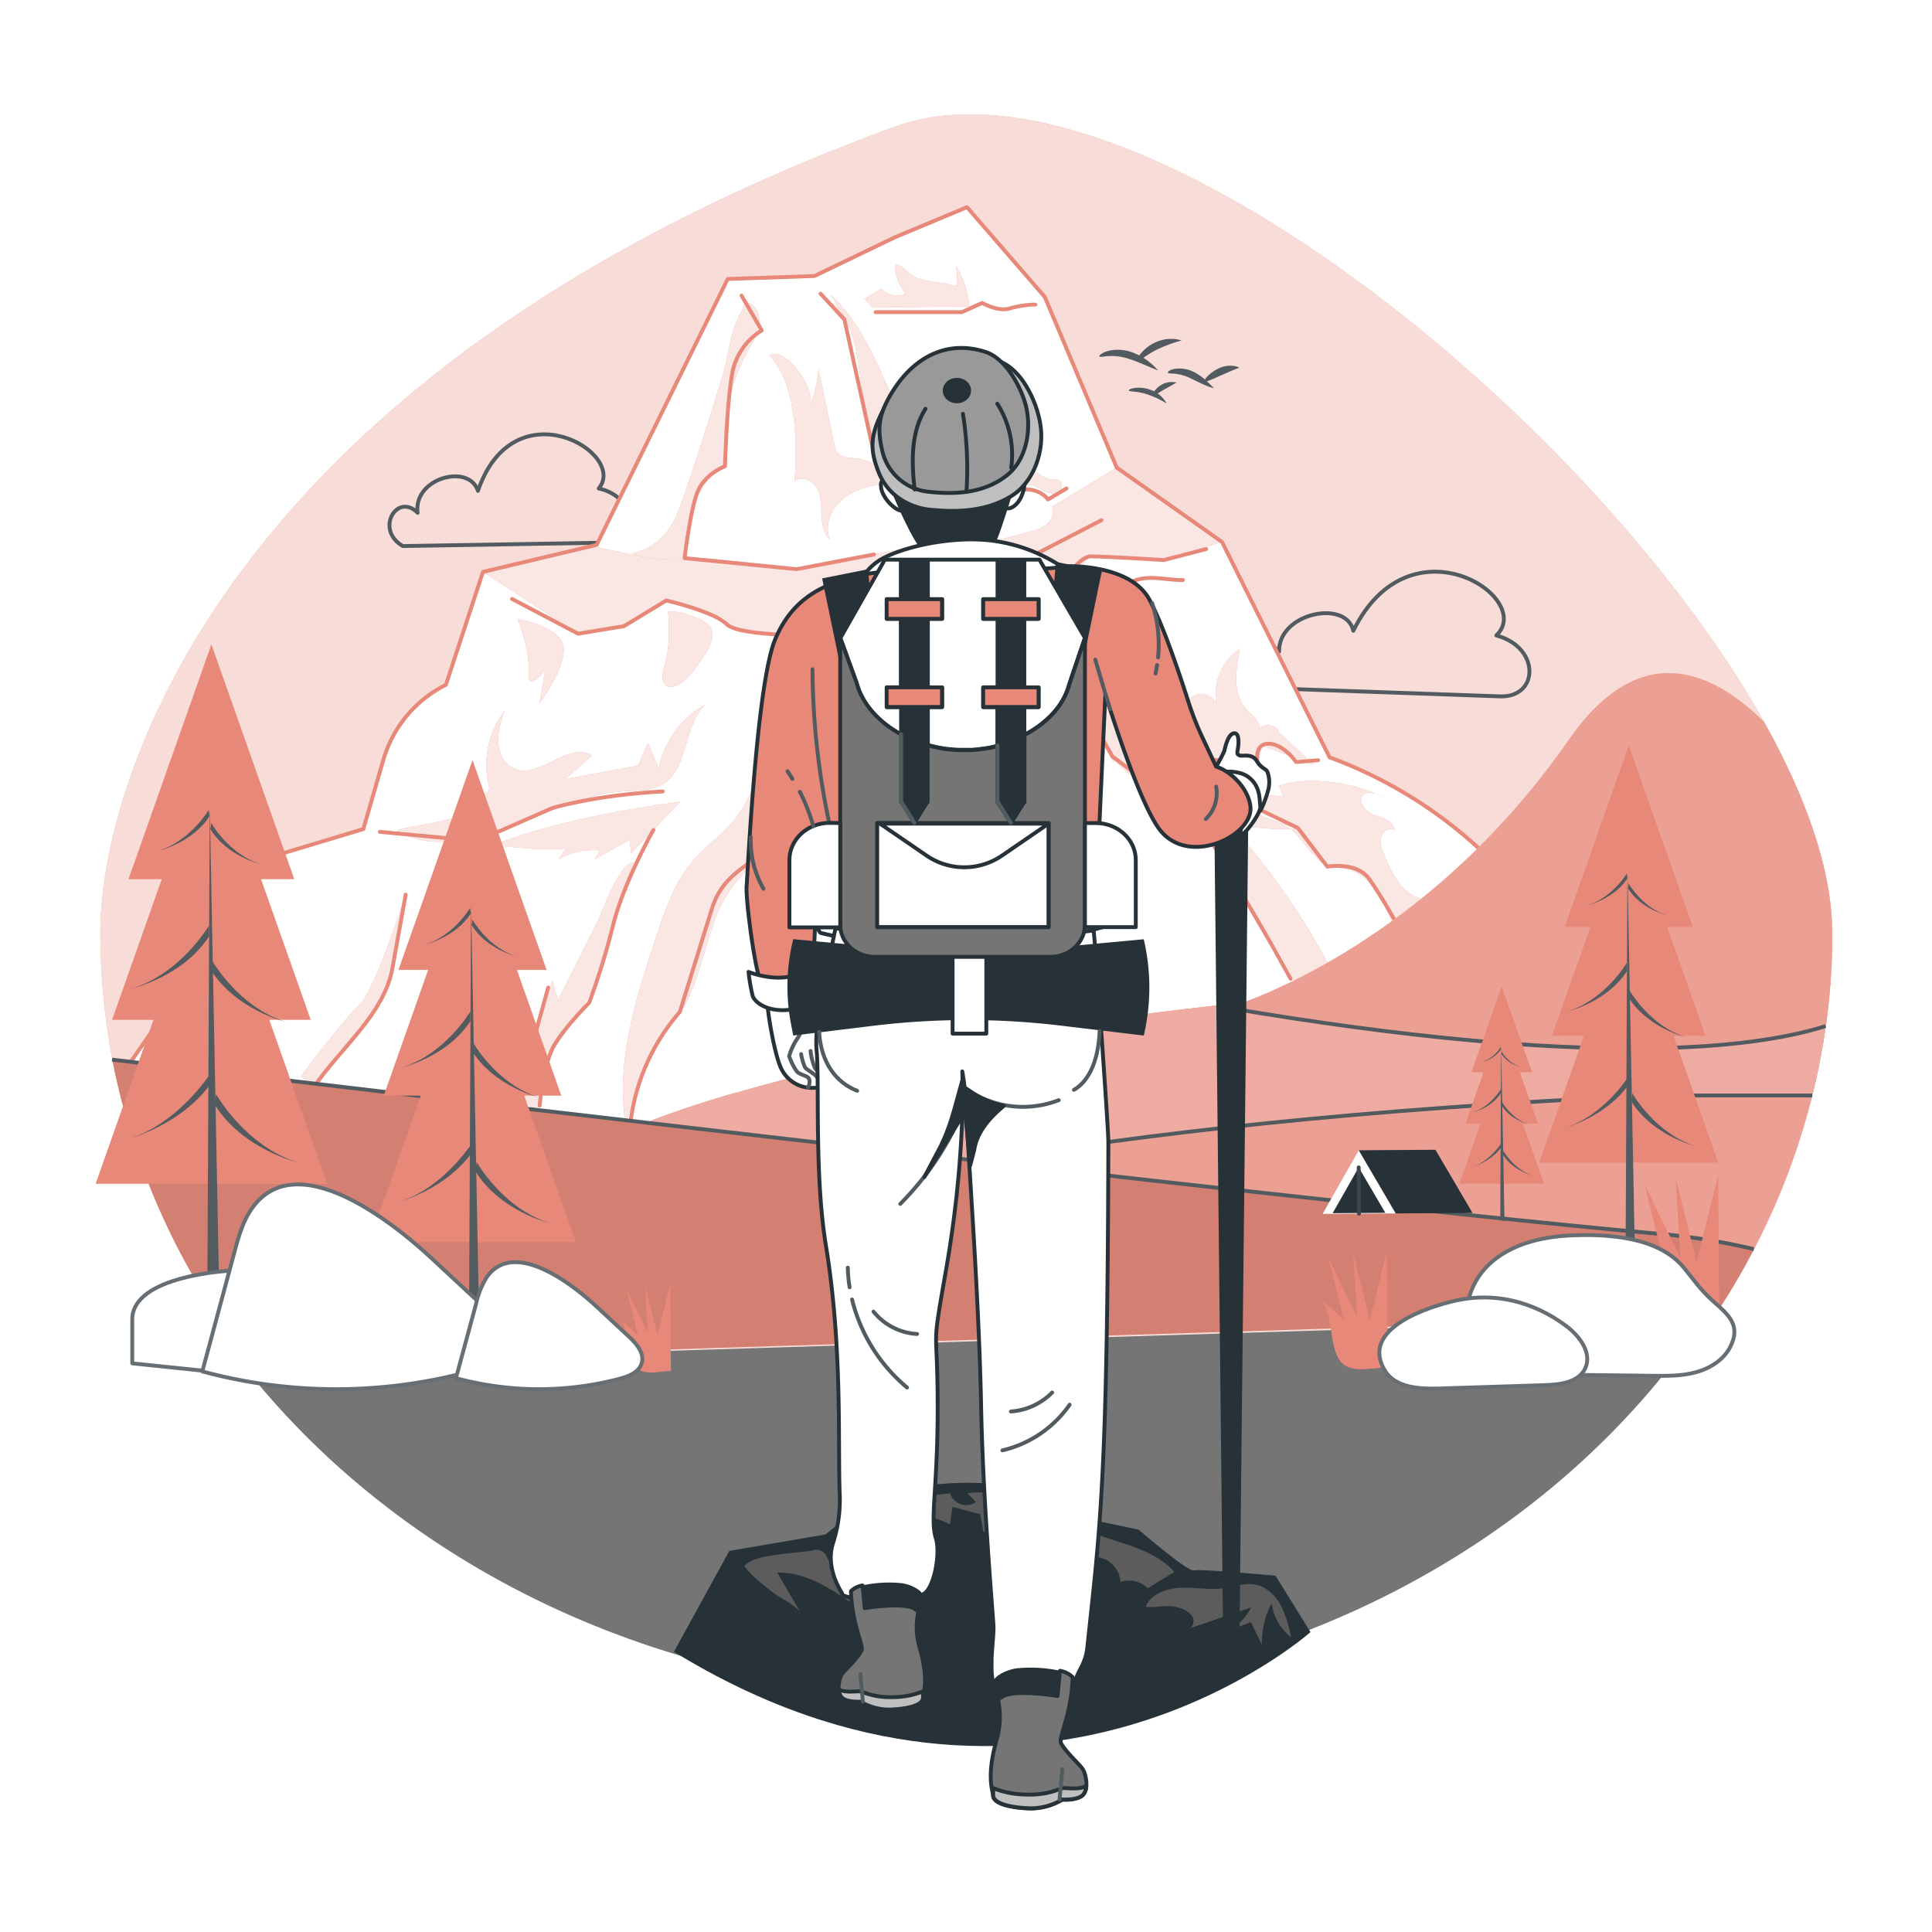 <svg class="animated" id="freepik_stories-hiking" xmlns="http://www.w3.org/2000/svg" xmlns:xlink="http://www.w3.org/1999/xlink" viewBox="0 0 500 500" version="1.1" xmlns:svgjs="http://svgjs.com/svgjs"><style>svg#freepik_stories-hiking:not(.animated) .animable {opacity: 0;}svg#freepik_stories-hiking.animated #freepik--Clouds--inject-40 {animation: 1s 1 forwards ease-out slideUp,6s Infinite  linear floating;animation-delay: 0s,2.5s;}            @keyframes slideUp {                0% {                    opacity: 0;                    transform: translateY(30px);                }                100% {                    opacity: 1;                    transform: inherit;                }            }                    @keyframes floating {                0% {                    opacity: 1;                    transform: translateY(0px);                }                50% {                    transform: translateY(-10px);                }                100% {                    opacity: 1;                    transform: translateY(0px);                }            }        </style><g id="freepik--background-simple--inject-40" style="transform-origin: 250.065px 226.209px 0px;" class="animable"><path d="M474.16,241.29c0,1,0,1.93,0,2.88,0,.41,0,.83,0,1.24,0,.67,0,1.35-.05,2,0,.4,0,.81-.05,1.21,0,1-.08,2-.15,3s-.13,2.11-.21,3.15c-.05.63-.1,1.26-.17,1.89s-.1,1.28-.17,1.91c-.1,1-.21,2.07-.34,3.09-.07.71-.16,1.44-.26,2.16,0,.38-.09.75-.15,1.13a4,4,0,0,1-.09.59,180.07,180.07,0,0,1-28.91,75.19c-127.82,104-254,110.56-378.48,11.85-24.71-31.67-39.16-70-39.16-111.3,0-38.53,31.58-145,205.77-208.53,60-21.85,179.79,73.94,224.82,154.11C467.6,206.63,474.16,225.43,474.16,241.29Z" style="fill: rgb(231, 136, 121); transform-origin: 250.065px 226.209px 0px;" id="eli5d88p0xk9a" class="animable"></path><g id="ely8qrogyozmo"><g style="opacity: 0.7; transform-origin: 250.065px 226.209px 0px;" class="animable"><path d="M474.16,241.29c0,1,0,1.93,0,2.88,0,.41,0,.83,0,1.24,0,.67,0,1.35-.05,2,0,.4,0,.81-.05,1.21,0,1-.08,2-.15,3s-.13,2.11-.21,3.15c-.05.63-.1,1.26-.17,1.89s-.1,1.28-.17,1.91c-.1,1-.21,2.07-.34,3.09-.07.71-.16,1.44-.26,2.16,0,.38-.09.75-.15,1.13a4,4,0,0,1-.09.59,180.07,180.07,0,0,1-28.91,75.19c-127.82,104-254,110.56-378.48,11.85-24.71-31.67-39.16-70-39.16-111.3,0-38.53,31.58-145,205.77-208.53,60-21.85,179.79,73.94,224.82,154.11C467.6,206.63,474.16,225.43,474.16,241.29Z" style="fill: rgb(255, 255, 255); transform-origin: 250.065px 226.209px 0px;" id="elhgk69pttxc5" class="animable"></path></g></g></g><g id="freepik--Clouds--inject-40" style="transform-origin: 248.305px 133.964px 0px;" class="animable"><path d="M325.34,178l62.85,2.22c10,.36,10.52-12.39-.53-15.65l-.42-.12c10.23-9.67-22.35-31.06-37-1.2-1.82-8.24-19.48-4.63-19.2,5.39C325.54,162.29,317.19,172.68,325.34,178Z" style="fill: none; stroke: rgb(81, 91, 96); stroke-linecap: round; stroke-linejoin: round; transform-origin: 358.878px 164.092px 0px;" id="elqkd45wnuiup" class="animable"></path><path d="M104.24,141.32l53.08-.89c8.46-.14,7.61-11.54-2-13.93l-.37-.09c7.63-9.09-21.91-26.67-31.26.62-2.35-7.27-16.85-3.24-15.6,5.69C102.84,127.34,96.86,137,104.24,141.32Z" style="fill: none; stroke: rgb(81, 91, 96); stroke-linecap: round; stroke-linejoin: round; transform-origin: 131.965px 126.862px 0px;" id="eluaqs0wv9u5" class="animable"></path><path d="M314.15,100.46a12.53,12.53,0,0,1-1.88-.61c-1.13-.44-2.59-1.19-4.1-1.92a12.25,12.25,0,0,0-4-1.2c-1.07-.12-1.8,0-1.9-.28s.53-.8,1.83-1a8.25,8.25,0,0,1,4.89.83,14.77,14.77,0,0,1,3.8,2.82C313.63,99.9,314.15,100.46,314.15,100.46Z" style="fill: rgb(81, 91, 96); transform-origin: 308.205px 97.916px 0px;" id="el2omyrlcpo7a" class="animable"></path><path d="M320.75,95.15l-1.36.53c-.81.33-1.83.79-3,1.29-2.27,1-4.21,2-4.53,1.59-.15-.21.15-.72.81-1.35a10.23,10.23,0,0,1,3-2,6.94,6.94,0,0,1,3.6-.5,6,6,0,0,1,1.09.25Z" style="fill: rgb(81, 91, 96); transform-origin: 316.286px 96.654px 0px;" id="elyte9n77gwnc" class="animable"></path><path d="M301.9,104.42l-.37-.23c-.23-.15-.58-.34-1-.57a21.76,21.76,0,0,0-3.33-1.45c-2.64-1-5-.74-5.08-1.14,0-.18.54-.48,1.56-.63a8.91,8.91,0,0,1,4,.45,7.88,7.88,0,0,1,3.31,2.22,6.91,6.91,0,0,1,.72,1C301.83,104.28,301.9,104.42,301.9,104.42Z" style="fill: rgb(81, 91, 96); transform-origin: 297.01px 102.38px 0px;" id="el6auksnieveq" class="animable"></path><path d="M304.5,99s-.38.23-.95.55l-2.11,1.18c-1.6.88-2.83,1.9-3.13,1.63-.14-.13,0-.56.41-1.11a6.43,6.43,0,0,1,2-1.75,5.35,5.35,0,0,1,2.62-.63A4.72,4.72,0,0,1,304.5,99Z" style="fill: rgb(81, 91, 96); transform-origin: 301.379px 100.637px 0px;" id="el4lv8jnefkkw" class="animable"></path><path d="M299.71,95.84s-.89-.31-2.26-.89-3.22-1.4-5.23-2.06a14.61,14.61,0,0,0-5.31-.74c-1.38.08-2.26.35-2.39.1s.61-.94,2.16-1.4a10.58,10.58,0,0,1,6.12.26,15.58,15.58,0,0,1,5.14,3A22.06,22.06,0,0,1,299.71,95.84Z" style="fill: rgb(81, 91, 96); transform-origin: 292.108px 93.179px 0px;" id="elxy875xtlsp" class="animable"></path><path d="M305.79,88.12l-.51.15c-.33.08-.79.22-1.34.39a38.89,38.89,0,0,0-4.07,1.6c-3.07,1.38-5.05,3.42-5.48,3.09-.19-.15.06-.9.85-1.87a10.8,10.8,0,0,1,3.85-2.91,9.68,9.68,0,0,1,4.75-.84,9.23,9.23,0,0,1,1.44.24Z" style="fill: rgb(81, 91, 96); transform-origin: 300.06px 90.543px 0px;" id="el8ccanj79lw" class="animable"></path></g><g id="freepik--Mountain--inject-40" style="transform-origin: 229.64px 175.525px 0px;" class="animable"><path d="M31.28,278.49,70.8,221.56l23.23-7,5.17-17.88a31.56,31.56,0,0,1,16.2-19.45h0L125,148l29.42-7,33.91-68.8,22.45-.77,20.9-10.06,18.58-7.75,20.13,23.23L289,121l27.25,19.25L344.09,196h0a116.2,116.2,0,0,1,58.07,46.81L428,283.51,169.9,297.43Z" style="fill: rgb(255, 255, 255); transform-origin: 229.64px 175.525px 0px;" id="elaowpifo6niv" class="animable"></path><g style="clip-path: url(&quot;#freepik--clip-path--inject-40&quot;); transform-origin: 224.035px 179.44px 0px;" id="el90d0enmnm0s" class="animable"><path d="M176.88,128.56c-1.09,3.19-2.25,6.42-4.32,9.07a15.57,15.57,0,0,1-9.07,5.6,28.45,28.45,0,0,0,13.8,1.66,29.14,29.14,0,0,1,10.47-25.35,48.75,48.75,0,0,1,5.75-28.63c1.24-2.26,2.71-4.52,3-7.08.15-1.48-.27-3.72-1.54-4.69-2.78-2.13-2.08,0-3.35,2-2.52,4-3.1,11-4.46,15.56Q182.34,112.72,176.88,128.56Z" style="fill: rgb(231, 136, 121); transform-origin: 180.015px 111.687px 0px;" id="el1lllozyn8y9" class="animable"></path><g id="elbdq8lf9yvlc"><path d="M176.88,128.56c-1.09,3.19-2.25,6.42-4.32,9.07a15.57,15.57,0,0,1-9.07,5.6,28.45,28.45,0,0,0,13.8,1.66,29.14,29.14,0,0,1,10.47-25.35,48.75,48.75,0,0,1,5.75-28.63c1.24-2.26,2.71-4.52,3-7.08.15-1.48-.27-3.72-1.54-4.69-2.78-2.13-2.08,0-3.35,2-2.52,4-3.1,11-4.46,15.56Q182.34,112.72,176.88,128.56Z" style="fill: rgb(255, 255, 255); opacity: 0.8; transform-origin: 180.015px 111.687px 0px;" class="animable"></path></g><path d="M119.58,210.45a3.09,3.09,0,0,0-.69-3.26,7.92,7.92,0,0,0,7.82-2.92,23.44,23.44,0,0,1,3.86-20.35c-.88,2.66-1.78,5.4-1.63,8.2s1.57,5.72,4.15,6.82c6.54,2.78,14.21-7.35,20.1-3.36l-7,6.06,18.93-3.53,2.58-5.85c.93,2.17,1.85,4.35,2.78,6.53a24.13,24.13,0,0,1,12-16.4c-5.71,5.64-4.27,16.75-11.24,20.72-2.95,1.67-6.54,1.47-9.92,1.69-10.23.68-19.59,5.66-29.2,9.24-8.76,3.25-21,6.24-29.5.86C105,213.93,118.87,212.3,119.58,210.45Z" style="fill: rgb(231, 136, 121); transform-origin: 142.55px 200.124px 0px;" id="elsi1sujlz01" class="animable"></path><g id="elvsnbw6zdf48"><path d="M119.58,210.45a3.09,3.09,0,0,0-.69-3.26,7.92,7.92,0,0,0,7.82-2.92,23.44,23.44,0,0,1,3.86-20.35c-.88,2.66-1.78,5.4-1.63,8.2s1.57,5.72,4.15,6.82c6.54,2.78,14.21-7.35,20.1-3.36l-7,6.06,18.93-3.53,2.58-5.85c.93,2.17,1.85,4.35,2.78,6.53a24.13,24.13,0,0,1,12-16.4c-5.71,5.64-4.27,16.75-11.24,20.72-2.95,1.67-6.54,1.47-9.92,1.69-10.23.68-19.59,5.66-29.2,9.24-8.76,3.25-21,6.24-29.5.86C105,213.93,118.87,212.3,119.58,210.45Z" style="fill: rgb(255, 255, 255); opacity: 0.8; transform-origin: 142.55px 200.124px 0px;" class="animable"></path></g><path d="M81.1,281.53c6.83-10.18,18.3-18.93,20.47-31l3.42-19S96.86,256.62,93.06,260s-15.21,18.54-15.21,18.54Z" style="fill: rgb(231, 136, 121); transform-origin: 91.42px 256.53px 0px;" id="eln6627xb5eg" class="animable"></path><path d="M277.93,178.35l-.12-.89c-.16-.3-.31-.6-.47-.89C277.54,177.16,277.74,177.75,277.93,178.35Z" style="fill: rgb(228, 248, 233); transform-origin: 277.635px 177.46px 0px;" id="elest36g0kmga" class="animable"></path><path d="M144.38,258.89,143,253.71q-3.15,8.18-6.31,16.34c-1.19,3.09-2.4,6.27-2.42,9.58a10.18,10.18,0,0,0,5.33,8.36,24.25,24.25,0,0,1,3.43-15.89c2.92-4.8,6.58-9.13,9.2-14.09,5.66-10.69,7.54-23.58,11.72-34.87-3.69.11-8,12.76-9.65,16.09Z" style="fill: rgb(231, 136, 121); transform-origin: 149.11px 255.565px 0px;" id="eld4cr9gbov9" class="animable"></path><path d="M166.78,144.23l-12.37-2.65L125,148,149.61,164l11.88-1.9,10.94-6.65,14.73,4.27,3.33,3.33,22.81,1.43,29-6.66,28.51-1.42L282.21,144l19,.95,15-4.67L289,121l-16.74,10.14s1.9,4.28-4.75,6.18-13.31,3.32-13.31,3.32H241.34l-10.46,1.9-24.71,4.76s-27.09-3.81-29-2.85S166.78,144.23,166.78,144.23Z" style="fill: rgb(231, 136, 121); transform-origin: 220.605px 142.74px 0px;" id="eli64dlxz2urc" class="animable"></path><g id="el3fqhhxog7kx"><path d="M166.78,144.23l-12.37-2.65L125,148,149.61,164l11.88-1.9,10.94-6.65,14.73,4.27,3.33,3.33,22.81,1.43,29-6.66,28.51-1.42L282.21,144l19,.95,15-4.67L289,121l-16.74,10.14s1.9,4.28-4.75,6.18-13.31,3.32-13.31,3.32H241.34l-10.46,1.9-24.71,4.76s-27.09-3.81-29-2.85S166.78,144.23,166.78,144.23Z" style="fill: rgb(255, 255, 255); opacity: 0.8; transform-origin: 220.605px 142.74px 0px;" class="animable"></path></g><path d="M201.89,200.54c1.22-5.18,1.93-12.15,3.15-17.33-7.15,8.47-8.22,20.83-15.32,29.34-3.07,3.69-7.11,6.46-10.27,10.07-4.84,5.57-7.28,12.77-9.61,19.77-5.18,15.58-10.43,31.88-8,48.12,4.87-11.5,4.92-16.78,13.95-28.18,5.27-6.65,7.26-22,11.49-29.31,4.69-8.12,9.17-9.12,10-15.16a64.52,64.52,0,0,1,3.81-15.2Z" style="fill: rgb(231, 136, 121); transform-origin: 183.134px 236.86px 0px;" id="el18coesm6ffq" class="animable"></path><path d="M272.93,169.33c4.32,9.65,9.75,17.91,15,26.46,4.7,7.7,18.31,10.05,22.72,17.92,11,19.63,17.82,26.23,24.56,40.62l10-2.08A183.56,183.56,0,0,0,318.05,213c5.57,1.44,17,2.09,17.09,1-10.31-2.73-13.92-5.44-23-11.05-12.87-8-30.36-20.14-38.92-32.62" style="fill: rgb(231, 136, 121); transform-origin: 309.07px 211.83px 0px;" id="ellmv7346e4zj" class="animable"></path><path d="M331.07,203.36c.34.93.68,1.86,1,2.79l-14.38-1.39c6.71,3.07,13.64,6.31,18.45,11.91,2.3,2.68,4.25,6,7.55,7.27,1.72.65,3.61.66,5.38,1.16,5.73,1.62,8.75,7.74,11.08,13.23l10.07-5.42c-3,.14-5.82-1.59-7.75-3.88a29.51,29.51,0,0,1-4.24-7.88,7.29,7.29,0,0,1-.82-4.49c.38-1.51,2.24-2.7,3.52-1.83-.2-2.28-3-3.14-5.16-3.89s-4.52-3.17-3.09-5c1.27-1.59,3.8-.48,5.44.72C351.8,202.47,338.09,200.71,331.07,203.36Z" style="fill: rgb(231, 136, 121); transform-origin: 343.955px 220.218px 0px;" id="ellco64qhw9rj" class="animable"></path><g id="elyly90pd3skh"><path d="M81.1,281.53c6.83-10.18,18.3-18.93,20.47-31l3.42-19S96.86,256.62,93.06,260s-15.21,18.54-15.21,18.54Z" style="fill: rgb(255, 255, 255); opacity: 0.8; transform-origin: 91.42px 256.53px 0px;" class="animable"></path></g><g id="elllbnmaqe33r"><path d="M144.38,258.89,143,253.71q-3.15,8.18-6.31,16.34c-1.19,3.09-2.4,6.27-2.42,9.58a10.18,10.18,0,0,0,5.33,8.36,24.25,24.25,0,0,1,3.43-15.89c2.92-4.8,6.58-9.13,9.2-14.09,5.66-10.69,7.54-23.58,11.72-34.87-3.69.11-8,12.76-9.65,16.09Z" style="fill: rgb(255, 255, 255); opacity: 0.8; transform-origin: 149.11px 255.565px 0px;" class="animable"></path></g><g id="eli669w8lvghr"><g style="opacity: 0.8; transform-origin: 183.134px 236.86px 0px;" class="animable"><path d="M201.89,200.54c1.22-5.18,1.93-12.15,3.15-17.33-7.15,8.47-8.22,20.83-15.32,29.34-3.07,3.69-7.11,6.46-10.27,10.07-4.84,5.57-7.28,12.77-9.61,19.77-5.18,15.58-10.43,31.88-8,48.12,4.87-11.5,4.92-16.78,13.95-28.18,5.27-6.65,7.26-22,11.49-29.31,4.69-8.12,9.17-9.12,10-15.16a64.52,64.52,0,0,1,3.81-15.2Z" style="fill: rgb(255, 255, 255); transform-origin: 183.134px 236.86px 0px;" id="elzwrq8k9r1y" class="animable"></path></g></g><g id="el5et08snftzd"><path d="M272.93,169.33c4.32,9.65,9.75,17.91,15,26.46,4.7,7.7,18.31,10.05,22.72,17.92,11,19.63,17.82,26.23,24.56,40.62l10-2.08A183.56,183.56,0,0,0,318.05,213c5.57,1.44,17,2.09,17.09,1-10.31-2.73-13.92-5.44-23-11.05-12.87-8-30.36-20.14-38.92-32.62" style="fill: rgb(255, 255, 255); opacity: 0.8; transform-origin: 309.07px 211.83px 0px;" class="animable"></path></g><g id="elxj1crjqdfsl"><path d="M331.07,203.36c.34.93.68,1.86,1,2.79l-14.38-1.39c6.71,3.07,13.64,6.31,18.45,11.91,2.3,2.68,4.25,6,7.55,7.27,1.72.65,3.61.66,5.38,1.16,5.73,1.62,8.75,7.74,11.08,13.23l10.07-5.42c-3,.14-5.82-1.59-7.75-3.88a29.51,29.51,0,0,1-4.24-7.88,7.29,7.29,0,0,1-.82-4.49c.38-1.51,2.24-2.7,3.52-1.83-.2-2.28-3-3.14-5.16-3.89s-4.52-3.17-3.09-5c1.27-1.59,3.8-.48,5.44.72C351.8,202.47,338.09,200.71,331.07,203.36Z" style="fill: rgb(255, 255, 255); opacity: 0.8; transform-origin: 343.955px 220.218px 0px;" class="animable"></path></g><path d="M146.71,219.22l-2.16,3.13a19,19,0,0,1,10.73-2.27c-.45.76-.91,1.52-1.36,2.29l9-5c.15,1.15.29,2.3.43,3.45l12.69-13.33c-16.24,2.22-33.14,5.42-48.51,11.24C129.75,218.94,145.67,220.73,146.71,219.22Z" style="fill: rgb(231, 136, 121); transform-origin: 151.785px 214.93px 0px;" id="el676bwon72hf" class="animable"></path><g id="el7riqmm6utw6"><path d="M146.71,219.22l-2.16,3.13a19,19,0,0,1,10.73-2.27c-.45.76-.91,1.52-1.36,2.29l9-5c.15,1.15.29,2.3.43,3.45l12.69-13.33c-16.24,2.22-33.14,5.42-48.51,11.24C129.75,218.94,145.67,220.73,146.71,219.22Z" style="fill: rgb(255, 255, 255); opacity: 0.8; transform-origin: 151.785px 214.93px 0px;" class="animable"></path></g><path d="M205.63,124.5c1.81-1.46,4.71-.19,5.84,1.85s1,4.49,1.13,6.81.47,4.87,2.2,6.42c-1.72-4,.76-8.87,4.43-11.27s8.21-3,12.57-3.47a15.22,15.22,0,0,0-10.88-6.29c-1.42-.13-3-.14-4-1.18a5,5,0,0,1-1-2.44q-2.05-9.75-4.1-19.5a32.81,32.81,0,0,1-2.24,9.67c1.72-4.3-6.06-15.5-10.53-13.15C206.18,99.12,206.41,115,205.63,124.5Z" style="fill: rgb(231, 136, 121); transform-origin: 215.425px 115.605px 0px;" id="ellxkxskexpk" class="animable"></path><g id="el4igp9uvx9kt"><path d="M205.63,124.5c1.81-1.46,4.71-.19,5.84,1.85s1,4.49,1.13,6.81.47,4.87,2.2,6.42c-1.72-4,.76-8.87,4.43-11.27s8.21-3,12.57-3.47a15.22,15.22,0,0,0-10.88-6.29c-1.42-.13-3-.14-4-1.18a5,5,0,0,1-1-2.44q-2.05-9.75-4.1-19.5a32.81,32.81,0,0,1-2.24,9.67c1.72-4.3-6.06-15.5-10.53-13.15C206.18,99.12,206.41,115,205.63,124.5Z" style="fill: rgb(255, 255, 255); opacity: 0.8; transform-origin: 215.425px 115.605px 0px;" class="animable"></path></g><path d="M214.85,76.22c6.76,6,10.68,14.58,14.42,22.85l11.28,25A9.85,9.85,0,0,0,242,113.69c.26,6.2,6.47,11.46,12.62,10.71q-.25-6.95-.5-13.89l6,11.26a61.2,61.2,0,0,0-2.4-17.69c3.45,2.86,4.54,7.57,6.22,11.72s4.95,8.48,9.42,8.34c1.39-.24,2,2.1.87,3s-2.73.57-4-.05-2.46-1.5-3.87-1.64c-3.56-.34-5.52,3.85-7.94,6.49-4.14,4.52-11,4.88-17.15,4.93-.56-9.61-14.49-19.38-15.15-21.85-5.23-19.49-2.46-28.25-10.92-37.15l2.36,2.46" style="fill: rgb(231, 136, 121); transform-origin: 244.834px 106.545px 0px;" id="elkerl3nvpog" class="animable"></path><g id="elgmtanjdvn3h"><path d="M214.85,76.22c6.76,6,10.68,14.58,14.42,22.85l11.28,25A9.85,9.85,0,0,0,242,113.69c.26,6.2,6.47,11.46,12.62,10.71q-.25-6.95-.5-13.89l6,11.26a61.2,61.2,0,0,0-2.4-17.69c3.45,2.86,4.54,7.57,6.22,11.72s4.95,8.48,9.42,8.34c1.39-.24,2,2.1.87,3s-2.73.57-4-.05-2.46-1.5-3.87-1.64c-3.56-.34-5.52,3.85-7.94,6.49-4.14,4.52-11,4.88-17.15,4.93-.56-9.61-14.49-19.38-15.15-21.85-5.23-19.49-2.46-28.25-10.92-37.15l2.36,2.46" style="fill: rgb(255, 255, 255); opacity: 0.8; transform-origin: 244.834px 106.545px 0px;" class="animable"></path></g><path d="M237.73,72.09c3.14,1,6.6.92,9.72,2a11.55,11.55,0,0,0-.1-5.23,22.25,22.25,0,0,1,3.46,10.45l-25.05.28-2-2.21,4.36-2.71a5.44,5.44,0,0,0,6.21,1.37c-1.48-2.16-3.12-5.23-2.49-7.67C234,68.89,235.31,71.28,237.73,72.09Z" style="fill: rgb(231, 136, 121); transform-origin: 237.285px 73.98px 0px;" id="eliv8g4ulgix" class="animable"></path><g id="elbkwj2zf1xkl"><path d="M237.73,72.09c3.14,1,6.6.92,9.72,2a11.55,11.55,0,0,0-.1-5.23,22.25,22.25,0,0,1,3.46,10.45l-25.05.28-2-2.21,4.36-2.71a5.44,5.44,0,0,0,6.21,1.37c-1.48-2.16-3.12-5.23-2.49-7.67C234,68.89,235.31,71.28,237.73,72.09Z" style="fill: rgb(255, 255, 255); opacity: 0.8; transform-origin: 237.285px 73.98px 0px;" class="animable"></path></g><path d="M172.9,158.25s.95,8.08-1,14.26,2.85,7.6,8.08.47,6.18-10.46.95-12.83S172.9,158.25,172.9,158.25Z" style="fill: rgb(231, 136, 121); transform-origin: 177.933px 167.987px 0px;" id="ela2k1b5j17i6" class="animable"></path><g id="eljo6u1dkpx9"><path d="M172.9,158.25s.95,8.08-1,14.26,2.85,7.6,8.08.47,6.18-10.46.95-12.83S172.9,158.25,172.9,158.25Z" style="fill: rgb(255, 255, 255); opacity: 0.8; transform-origin: 177.933px 167.987px 0px;" class="animable"></path></g><path d="M133.93,160.15s3.33,8.08,2.85,13.78,4.28-.47,4.28-.47L139.63,182s7.13-9.5,6.18-14.73S133.93,160.15,133.93,160.15Z" style="fill: rgb(231, 136, 121); transform-origin: 139.914px 171.075px 0px;" id="eliqx0f93h4am" class="animable"></path><g id="eloimsxg7p0ys"><path d="M133.93,160.15s3.33,8.08,2.85,13.78,4.28-.47,4.28-.47L139.63,182s7.13-9.5,6.18-14.73S133.93,160.15,133.93,160.15Z" style="fill: rgb(255, 255, 255); opacity: 0.8; transform-origin: 139.914px 171.075px 0px;" class="animable"></path></g><path d="M331,189.51c-.64-2.2-4.31-2.5-5.3-.44,1-1.93-1.37-3.75-2.9-5.29-3.92-4-3.05-10.45-1.91-15.91A14.21,14.21,0,0,0,314.78,182a4.27,4.27,0,0,0-7.86,3.31,25.4,25.4,0,0,1-8,.45,8.55,8.55,0,0,1-6.44-4.22c-.58-1.17-1.2-2.8-2.5-2.67-.89.09-1.41,1-2.11,1.54-2.25,1.73-5.44-.76-6.47-3.4s-1.33-5.84-3.57-7.57c-.14,1.85-.28,3.7-.41,5.55l.35,2.44q5.18,10,10.37,19.94c.84-2.3,2-4.9,4.34-5.6,2.05-.61,4.17.5,6.08,1.45a49.46,49.46,0,0,0,26.78,4.85q.67-2.53,1.33-5.07L340,197.92Z" style="fill: rgb(231, 136, 121); transform-origin: 308.71px 183.092px 0px;" id="eleny64udshxr" class="animable"></path><g id="elx9c7hsc48p"><path d="M331,189.51c-.64-2.2-4.31-2.5-5.3-.44,1-1.93-1.37-3.75-2.9-5.29-3.92-4-3.05-10.45-1.91-15.91A14.21,14.21,0,0,0,314.78,182a4.27,4.27,0,0,0-7.86,3.31,25.4,25.4,0,0,1-8,.45,8.55,8.55,0,0,1-6.44-4.22c-.58-1.17-1.2-2.8-2.5-2.67-.89.09-1.41,1-2.11,1.54-2.25,1.73-5.44-.76-6.47-3.4s-1.33-5.84-3.57-7.57c-.14,1.85-.28,3.7-.41,5.55l.35,2.44q5.18,10,10.37,19.94c.84-2.3,2-4.9,4.34-5.6,2.05-.61,4.17.5,6.08,1.45a49.46,49.46,0,0,0,26.78,4.85q.67-2.53,1.33-5.07L340,197.92Z" style="fill: rgb(255, 255, 255); opacity: 0.8; transform-origin: 308.71px 183.092px 0px;" class="animable"></path></g></g><path d="M31.28,278.49,70.8,221.56l23.23-7,5.17-17.88a31.56,31.56,0,0,1,16.2-19.45h0L125,148l29.42-7,33.91-68.8,22.45-.77,20.9-10.06,18.58-7.75,20.13,23.23L289,121l27.25,19.25L344.09,196h0a116.2,116.2,0,0,1,58.07,46.81L428,283.51,169.9,297.43Z" style="fill: none; stroke: rgb(231, 136, 121); stroke-linecap: round; stroke-linejoin: round; transform-origin: 229.64px 175.525px 0px;" id="elgi5uagjvg27" class="animable"></path><path d="M141.87,255.57q-4.19,15.12-8.36,30.24" style="fill: none; stroke: rgb(231, 136, 121); stroke-linecap: round; stroke-linejoin: round; transform-origin: 137.69px 270.69px 0px;" id="el46qmj3qsv9r" class="animable"></path><path d="M267.42,143.73l17.65-9.11" style="fill: none; stroke: rgb(231, 136, 121); stroke-linecap: round; stroke-linejoin: round; transform-origin: 276.245px 139.175px 0px;" id="elgvx3lmktc6h" class="animable"></path><path d="M280.84,158.7a45.78,45.78,0,0,1,12.39-8.26c3.92-1.77,8.61-.28,12.91-.32" style="fill: none; stroke: rgb(231, 136, 121); stroke-linecap: round; stroke-linejoin: round; transform-origin: 293.49px 154.136px 0px;" id="elee2n610nr05" class="animable"></path><path d="M81.1,281.53c6.83-10.18,18.3-18.93,20.47-31l3.42-19" style="fill: none; stroke: rgb(231, 136, 121); stroke-linecap: round; stroke-linejoin: round; transform-origin: 93.045px 256.53px 0px;" id="el48wmv4p283w" class="animable"></path><path d="M191.91,76.51l5.23,9a16.52,16.52,0,0,0-7.61,10.94c-1.42,7.6-1.9,24.23-1.9,24.23s-5.22,1.9-7.12,6.66-3.33,17.11-3.33,17.11l29,2.85,20-3.81" style="fill: none; stroke: rgb(231, 136, 121); stroke-linecap: round; stroke-linejoin: round; transform-origin: 201.68px 111.905px 0px;" id="el0kv7euai6y6" class="animable"></path><path d="M212.35,76l6.17,6.65L225.65,115l9,6.18,5.71,15.68,18.06-2.37s.95-6.66,5.7-7.61a7.08,7.08,0,0,1,7.13,2.38l4.75-2.85" style="fill: none; stroke: rgb(231, 136, 121); stroke-linecap: round; stroke-linejoin: round; transform-origin: 244.175px 106.43px 0px;" id="el21shp6bfpy5" class="animable"></path><path d="M226.6,80.78h22.34l5.23-2.37s4.28,2.37,7.13,1.42a25.07,25.07,0,0,1,6.65-1" style="fill: rgb(255, 255, 255); stroke: rgb(231, 136, 121); stroke-linecap: round; stroke-linejoin: round; transform-origin: 247.275px 79.595px 0px;" id="elm7hrd2817v" class="animable"></path><path d="M312.15,142.09l-10.93,2.85s-15.21-.95-19-.95-11.41,12.36-11.41,12.36l-28.51,1.42-29,6.66s-21.86.47-25.19-2.86-15.68-6.17-15.68-6.17l-10.94,6.65L149.61,164l-17.1-9" style="fill: none; stroke: rgb(231, 136, 121); stroke-linecap: round; stroke-linejoin: round; transform-origin: 222.33px 153.271px 0px;" id="elmzrtudlf22h" class="animable"></path><path d="M98.29,215.28l25.19,2.37L143,209.1s10.93-3.33,28.52-4.28" style="fill: none; stroke: rgb(231, 136, 121); stroke-linecap: round; stroke-linejoin: round; transform-origin: 134.905px 211.235px 0px;" id="elm4itousyawn" class="animable"></path><path d="M299.32,193.89s18.53,4.28,26.14,3.33c0,0-1-4.75,2.85-4.75s7.13,4.75,7.13,4.75l5.7-.48" style="fill: none; stroke: rgb(231, 136, 121); stroke-linecap: round; stroke-linejoin: round; transform-origin: 320.23px 194.914px 0px;" id="elew6xbdvt8er" class="animable"></path><polyline points="272.7 169.18 287.91 195.79 310.72 212.9 329.26 244.74 334.01 253.3" style="fill: none; stroke: rgb(231, 136, 121); stroke-linecap: round; stroke-linejoin: round; transform-origin: 303.355px 211.24px 0px;" id="elqm1vzudkyvo" class="animable"></polyline><path d="M360.62,237.61s-2.85-5.22-6.17-10-10.94-3.32-10.94-3.32l-7.6-10L311.2,202.45" style="fill: none; stroke: rgb(231, 136, 121); stroke-linecap: round; stroke-linejoin: round; transform-origin: 335.91px 220.03px 0px;" id="el25cxnbb7m9k" class="animable"></path><path d="M169.1,214.8s-7.61,13.31-10.46,24.71a185.81,185.81,0,0,1-6.17,20s-6.18,6.17-9,10.93-3.81,15.68-3.81,15.68" style="fill: none; stroke: rgb(231, 136, 121); stroke-linecap: round; stroke-linejoin: round; transform-origin: 154.38px 250.46px 0px;" id="el63tu84kbcjf" class="animable"></path><path d="M163.14,290.79a53.31,53.31,0,0,1,12.8-28.91l8.28-26.65c2.17-7,6.73-10,12.87-14v-3l5.23-19.49" style="fill: none; stroke: rgb(231, 136, 121); stroke-linecap: round; stroke-linejoin: round; transform-origin: 182.73px 244.765px 0px;" id="el54iqdv1ubdt" class="animable"></path></g><g id="freepik--Landscape--inject-40" style="transform-origin: 251.58px 263.402px 0px;" class="animable"><path d="M473.85,251.63q-.41,7-1.37,13.92a173.12,173.12,0,0,1-3.48,18,179.24,179.24,0,0,1-15.1,39.72,184.13,184.13,0,0,1-10.19,17.28c-75.1,2.28-229.91,4.11-278.51-17.26h0c-.49-.21-1-.43-1.42-.65s-.92-.44-1.36-.66c-.62-.31-1.22-.63-1.79-1h0c-.57-.32-1.12-.65-1.66-1l-.09-.06-1.44-.95a29.39,29.39,0,0,1-2.64-2.11l-.56-.54c-.19-.18-.35-.35-.52-.54v0a12.26,12.26,0,0,1-1-1.13q-.22-.29-.42-.57c-.27-.39-.51-.78-.73-1.17-.12-.21-.22-.43-.33-.63s-.05-.12-.08-.19c-.1-.24-.2-.47-.29-.71s-.17-.51-.25-.77-.13-.52-.18-.78-.11-.63-.14-.95a10.89,10.89,0,0,1,.59-4.68c.08-.27.18-.52.28-.78a15.73,15.73,0,0,1,1.16-2.38c.31-.54.66-1.08,1-1.62.19-.27.39-.56.61-.84a31.34,31.34,0,0,1,2.15-2.55h0c.28-.3.55-.58.84-.87h0l.52-.28.36-.2c1.15-.6,3.46-1.72,7.14-3.23l.67-.27,1.65-.67h0q3.22-1.28,7.6-2.8l1-.36c2.43-.84,5.14-1.72,8.11-2.64l1.3-.4c.54-.16,1.09-.34,1.66-.5,1.14-.35,2.31-.7,3.53-1,4.43-1.28,9.35-2.62,14.81-4l3.64-.9,3.78-.9q6.75-1.61,14.48-3.22c1.47-.3,3-.62,4.5-.92l2.31-.47,3.34-.65,3.85-.74,7.57-1.39,6.87-1.19c1.86-.31,3.75-.63,5.69-.94l3.84-.61,3.34-.53,5.35-.81,3-.45c3-.44,6.13-.88,9.32-1.31l6.27-.85,3.46-.44,3.33-.43q6.84-.84,14.09-1.68,3.44-.39,7-.77c.47,0,.93-.1,1.4-.15h0l2.27-.24c2.47-.26,5-.52,7.52-.77.58-.06,1.17-.11,1.75-.18,2-.19,3.95-.39,6-.57,2.57-.25,5.19-.49,7.83-.72l4.43-.39,6.32-.53q9.09-.73,18.68-1.43l4.4-.31,4.46-.3,9.43-.6c2.94-.18,5.92-.36,8.93-.52,1.58-.09,3.15-.19,4.74-.26l5.47-.3,9-.44,5-.23Z" style="fill: rgb(231, 136, 121); transform-origin: 312.052px 296.748px 0px;" id="elgle03rbrq6u" class="animable"></path><g id="elw8qnv6apdcn"><path d="M473.85,251.63q-.41,7-1.37,13.92a173.12,173.12,0,0,1-3.48,18,179.24,179.24,0,0,1-15.1,39.72,184.13,184.13,0,0,1-10.19,17.28c-75.1,2.28-229.91,4.11-278.51-17.26h0c-.49-.21-1-.43-1.42-.65s-.92-.44-1.36-.66c-.62-.31-1.22-.63-1.79-1h0c-.57-.32-1.12-.65-1.66-1l-.09-.06-1.44-.95a29.39,29.39,0,0,1-2.64-2.11l-.56-.54c-.19-.18-.35-.35-.52-.54v0a12.26,12.26,0,0,1-1-1.13q-.22-.29-.42-.57c-.27-.39-.51-.78-.73-1.17-.12-.21-.22-.43-.33-.63s-.05-.12-.08-.19c-.1-.24-.2-.47-.29-.71s-.17-.51-.25-.77-.13-.52-.18-.78-.11-.63-.14-.95a10.89,10.89,0,0,1,.59-4.68c.08-.27.18-.52.28-.78a15.73,15.73,0,0,1,1.16-2.38c.31-.54.66-1.08,1-1.62.19-.27.39-.56.61-.84a31.34,31.34,0,0,1,2.15-2.55h0c.28-.3.55-.58.84-.87h0l.52-.28.36-.2c1.15-.6,3.46-1.72,7.14-3.23l.67-.27,1.65-.67h0q3.22-1.28,7.6-2.8l1-.36c2.43-.84,5.14-1.72,8.11-2.64l1.3-.4c.54-.16,1.09-.34,1.66-.5,1.14-.35,2.31-.7,3.53-1,4.43-1.28,9.35-2.62,14.81-4l3.64-.9,3.78-.9q6.75-1.61,14.48-3.22c1.47-.3,3-.62,4.5-.92l2.31-.47,3.34-.65,3.85-.74,7.57-1.39,6.87-1.19c1.86-.31,3.75-.63,5.69-.94l3.84-.61,3.34-.53,5.35-.81,3-.45c3-.44,6.13-.88,9.32-1.31l6.27-.85,3.46-.44,3.33-.43q6.84-.84,14.09-1.68,3.44-.39,7-.77c.47,0,.93-.1,1.4-.15h0l2.27-.24c2.47-.26,5-.52,7.52-.77.58-.06,1.17-.11,1.75-.18,2-.19,3.95-.39,6-.57,2.57-.25,5.19-.49,7.83-.72l4.43-.39,6.32-.53q9.09-.73,18.68-1.43l4.4-.31,4.46-.3,9.43-.6c2.94-.18,5.92-.36,8.93-.52,1.58-.09,3.15-.19,4.74-.26l5.47-.3,9-.44,5-.23Z" style="fill: rgb(255, 255, 255); opacity: 0.2; transform-origin: 312.052px 296.748px 0px;" class="animable"></path></g><path d="M473.85,251.63q-.41,7-1.37,13.92a173.12,173.12,0,0,1-3.48,18H428c-76.24,3.42-132.65,10-173.65,17h0c-49.81,8.53-76.88,17.73-89.11,22.74h0c-.49-.21-1-.43-1.42-.65s-.92-.44-1.36-.66c-.62-.31-1.22-.63-1.79-1h0c-.57-.32-1.12-.65-1.66-1l-.09-.06-1.44-.95a24.16,24.16,0,0,1-2.64-2.11l-.56-.54c-.19-.18-.35-.35-.52-.54v0a12.26,12.26,0,0,1-1-1.13q-.22-.29-.42-.57a10.32,10.32,0,0,1-.73-1.17c-.12-.21-.22-.43-.33-.63s-.05-.12-.08-.19c-.1-.24-.2-.47-.29-.71s-.17-.51-.25-.77-.13-.52-.18-.78-.11-.63-.14-.95a10.89,10.89,0,0,1,.59-4.68c.08-.27.18-.52.28-.78a15.73,15.73,0,0,1,1.16-2.38,16.32,16.32,0,0,1,1-1.62c.19-.27.39-.56.61-.84a31.34,31.34,0,0,1,2.15-2.55h0c.26-.28.54-.58.83-.87h0l.52-.28.36-.2c1.15-.6,3.46-1.72,7.14-3.23l.67-.27,1.65-.67h0q3.22-1.28,7.6-2.8l1-.36c2.43-.84,5.14-1.72,8.11-2.64l1.3-.4c.54-.16,1.09-.34,1.66-.5,1.14-.35,2.31-.7,3.53-1,4.43-1.28,9.35-2.62,14.81-4l3.64-.9,3.78-.9q6.75-1.61,14.48-3.22c1.47-.3,3-.62,4.5-.92l2.31-.47,3.34-.65,3.85-.74,7.57-1.39,6.87-1.19c1.86-.31,3.75-.63,5.69-.94l3.84-.61,3.34-.53,5.35-.81,3-.45c3-.44,6.13-.88,9.32-1.31l6.27-.85,3.46-.44,3.33-.43q6.84-.84,14.09-1.68l7-.77c.47,0,.93-.1,1.4-.15h0l2.27-.24,7.52-.77c.58-.06,1.17-.11,1.75-.18l6-.57,7.83-.72,4.43-.39,6.32-.53q9.09-.73,18.68-1.43l4.4-.31,4.46-.3,9.43-.6c2.94-.18,5.92-.36,8.93-.52,1.58-.09,3.15-.19,4.74-.26l5.47-.3,9-.44,5-.23Z" style="fill: rgb(231, 136, 121); transform-origin: 312.072px 287.46px 0px;" id="elv327cqz77da" class="animable"></path><g id="eltbc8bvnwwor"><path d="M473.85,251.63q-.41,7-1.37,13.92a173.12,173.12,0,0,1-3.48,18H428c-76.24,3.42-132.65,10-173.65,17h0c-49.81,8.53-76.88,17.73-89.11,22.74h0c-.49-.21-1-.43-1.42-.65s-.92-.44-1.36-.66c-.62-.31-1.22-.63-1.79-1h0c-.57-.32-1.12-.65-1.66-1l-.09-.06-1.44-.95a24.16,24.16,0,0,1-2.64-2.11l-.56-.54c-.19-.18-.35-.35-.52-.54v0a12.26,12.26,0,0,1-1-1.13q-.22-.29-.42-.57a10.32,10.32,0,0,1-.73-1.17c-.12-.21-.22-.43-.33-.63s-.05-.12-.08-.19c-.1-.24-.2-.47-.29-.71s-.17-.51-.25-.77-.13-.52-.18-.78-.11-.63-.14-.95a10.89,10.89,0,0,1,.59-4.68c.08-.27.18-.52.28-.78a15.73,15.73,0,0,1,1.16-2.38,16.32,16.32,0,0,1,1-1.62c.19-.27.39-.56.61-.84a31.34,31.34,0,0,1,2.15-2.55h0c.26-.28.54-.58.83-.87h0l.52-.28.36-.2c1.15-.6,3.46-1.72,7.14-3.23l.67-.27,1.65-.67h0q3.22-1.28,7.6-2.8l1-.36c2.43-.84,5.14-1.72,8.11-2.64l1.3-.4c.54-.16,1.09-.34,1.66-.5,1.14-.35,2.31-.7,3.53-1,4.43-1.28,9.35-2.62,14.81-4l3.64-.9,3.78-.9q6.75-1.61,14.48-3.22c1.47-.3,3-.62,4.5-.92l2.31-.47,3.34-.65,3.85-.74,7.57-1.39,6.87-1.19c1.86-.31,3.75-.63,5.69-.94l3.84-.61,3.34-.53,5.35-.81,3-.45c3-.44,6.13-.88,9.32-1.31l6.27-.85,3.46-.44,3.33-.43q6.84-.84,14.09-1.68l7-.77c.47,0,.93-.1,1.4-.15h0l2.27-.24,7.52-.77c.58-.06,1.17-.11,1.75-.18l6-.57,7.83-.72,4.43-.39,6.32-.53q9.09-.73,18.68-1.43l4.4-.31,4.46-.3,9.43-.6c2.94-.18,5.92-.36,8.93-.52,1.58-.09,3.15-.19,4.74-.26l5.47-.3,9-.44,5-.23Z" style="fill: rgb(255, 255, 255); opacity: 0.3; transform-origin: 312.072px 287.46px 0px;" class="animable"></path></g><path d="M469,283.51H428c-76.24,3.42-132.65,10-173.65,17h0c-49.81,8.53-76.88,17.73-89.11,22.74" style="fill: none; stroke: rgb(81, 91, 96); stroke-miterlimit: 10; transform-origin: 317.12px 303.38px 0px;" id="elvlxs54j2nfk" class="animable"></path><path d="M443.6,340.67l-220.73,7-157.8,4.94a183.28,183.28,0,0,1-36-78.36c3.1.37,33.54,4,76.85,9.09L136.82,287l30.5,3.55h0c27.81,3.24,57.57,6.66,87,10,70,8,138.22,15.46,174.07,18.67a173.25,173.25,0,0,1,25.51,4.05,184.13,184.13,0,0,1-10.19,17.28Z" style="fill: rgb(231, 136, 121); transform-origin: 241.485px 313.43px 0px;" id="eliybrb7lakyh" class="animable"></path><g id="elpnaz31b96s"><path d="M443.6,340.67l-220.73,7-157.8,4.94a183.28,183.28,0,0,1-36-78.36c3.1.37,33.54,4,76.85,9.09L136.82,287l30.5,3.55h0c27.81,3.24,57.57,6.66,87,10,70,8,138.22,15.46,174.07,18.67a173.25,173.25,0,0,1,25.51,4.05,184.13,184.13,0,0,1-10.19,17.28Z" style="fill: rgb(38, 50, 56); opacity: 0.1; transform-origin: 241.485px 313.43px 0px;" class="animable"></path></g><path d="M29,274.23c3.1.37,33.54,4,76.85,9.09L136.82,287l30.5,3.55h0c27.81,3.24,57.57,6.66,87,10,70,8,138.22,15.46,174.07,18.67a173.25,173.25,0,0,1,25.51,4.05" style="fill: none; stroke: rgb(81, 91, 96); stroke-miterlimit: 10; transform-origin: 241.45px 298.75px 0px;" id="elmp26786zlp" class="animable"></path><polygon points="342.29 314.16 351.65 297.69 361.23 314.03 342.29 314.16" style="fill: rgb(255, 255, 255); transform-origin: 351.76px 305.925px 0px;" id="el3malyq0zq6c" class="animable"></polygon><polygon points="344.89 313.97 351.63 302.12 358.52 313.88 344.89 313.97" style="fill: rgb(38, 50, 56); transform-origin: 351.705px 308.045px 0px;" id="elvpy7e1opwfs" class="animable"></polygon><line x1="351.63" y1="302.12" x2="351.71" y2="314.1" style="fill: none; stroke: rgb(60, 70, 76); stroke-linecap: round; stroke-linejoin: round; transform-origin: 351.67px 308.11px 0px;" id="elzn2a3ky0lpg" class="animable"></line><polygon points="351.65 297.69 361.23 314.03 381.08 313.9 371.49 297.56 351.65 297.69" style="fill: rgb(38, 50, 56); transform-origin: 366.365px 305.795px 0px;" id="elyc1r9sjesz" class="animable"></polygon><polygon points="360.6 301.87 364.39 308.34 372.24 308.29 368.45 301.82 360.6 301.87" style="fill: rgb(38, 50, 56); transform-origin: 366.42px 305.08px 0px;" id="el2gya72q2ov6" class="animable"></polygon><path d="M474.16,241.29c0,1,0,1.93,0,2.88,0,.41,0,.83,0,1.24,0,.67,0,1.35-.05,2,0,.4,0,.81-.05,1.21,0,1-.08,2-.15,3s-.13,2.11-.21,3.15c-.05.63-.1,1.26-.17,1.89s-.1,1.28-.17,1.91c-.1,1-.21,2.07-.34,3.09-.07.71-.16,1.44-.26,2.16,0,.38-.09.75-.15,1.13,0,.19,0,.4-.07.59h0c-18.22,5.79-60.66,11.21-154.8-4.74,0,0,1.47-.41,4.11-1.39h0c12.7-4.68,52.38-22.23,84.11-67.91,17.77-25.58,36.08-19,50.61-4.64C467.6,206.63,474.16,225.43,474.16,241.29Z" style="fill: rgb(231, 136, 121); transform-origin: 395.95px 222.759px 0px;" id="elpu3pjspyc5" class="animable"></path><g id="eliyg99iy22f"><g style="opacity: 0.2; transform-origin: 395.95px 222.759px 0px;" class="animable"><path d="M474.16,241.29c0,1,0,1.93,0,2.88,0,.41,0,.83,0,1.24,0,.67,0,1.35-.05,2,0,.4,0,.81-.05,1.21,0,1-.08,2-.15,3s-.13,2.11-.21,3.15c-.05.63-.1,1.26-.17,1.89s-.1,1.28-.17,1.91c-.1,1-.21,2.07-.34,3.09-.07.71-.16,1.44-.26,2.16,0,.38-.09.75-.15,1.13,0,.19,0,.4-.07.59h0c-18.22,5.79-60.66,11.21-154.8-4.74,0,0,1.47-.41,4.11-1.39h0c12.7-4.68,52.38-22.23,84.11-67.91,17.77-25.58,36.08-19,50.61-4.64C467.6,206.63,474.16,225.43,474.16,241.29Z" style="fill: rgb(255, 255, 255); transform-origin: 395.95px 222.759px 0px;" id="elwq4my1z59gk" class="animable"></path></g></g><path d="M472.46,265.55c-18.22,5.79-60.66,11.21-154.8-4.74" style="fill: none; stroke: rgb(81, 91, 96); stroke-miterlimit: 10; transform-origin: 395.06px 266.072px 0px;" id="elx36wcllhsy" class="animable"></path></g><g id="freepik--Plants--inject-40" style="transform-origin: 234.72px 256.04px 0px;" class="animable"><polygon points="24.75 306.36 39.73 263.93 29.01 263.93 41.86 227.53 33.26 227.53 54.71 166.76 76.16 227.53 67.56 227.53 80.41 263.93 69.69 263.93 84.67 306.36 24.75 306.36" style="fill: rgb(231, 136, 121); transform-origin: 54.71px 236.56px 0px;" id="ell3kpe5v3mul" class="animable"></polygon><polygon points="56.7 333.04 54.28 208.65 53.68 332.29 56.7 333.04" style="fill: rgb(81, 91, 96); transform-origin: 55.19px 270.845px 0px;" id="elezi249i1n58" class="animable"></polygon><path d="M54,209.62s-4.76,8.18-13.31,10.66c0,0,9-2,13.54-9.08Z" style="fill: rgb(81, 91, 96); transform-origin: 47.46px 214.95px 0px;" id="elbtjq12m5jbn" class="animable"></path><path d="M55.34,276.49s-8.5,14.34-22.7,18.48c0,0,15.14-3.93,22.64-15.63Z" style="fill: rgb(81, 91, 96); transform-origin: 43.99px 285.73px 0px;" id="elco90uys53ro" class="animable"></path><path d="M54.08,239.55s-7.43,12.64-20.23,16.35c0,0,13.51-3.06,20.27-13.6Z" style="fill: rgb(81, 91, 96); transform-origin: 43.985px 247.725px 0px;" id="eltcay04w6hb" class="animable"></path><path d="M54.82,248.48s6.86,12.23,19.22,16c0,0-13-3.07-19.56-13.59Z" style="fill: rgb(81, 91, 96); transform-origin: 64.26px 256.48px 0px;" id="el46yc9nk5a9" class="animable"></path><path d="M55.91,283.16s7.62,13.57,21.33,17.73c0,0-14.47-3.4-21.7-15.08Z" style="fill: rgb(81, 91, 96); transform-origin: 66.39px 292.025px 0px;" id="elniol0zxp6m" class="animable"></path><path d="M54.68,213s4.59,8.17,12.85,10.67c0,0-8.72-2-13.08-9.08Z" style="fill: rgb(81, 91, 96); transform-origin: 60.99px 218.335px 0px;" id="ellvl7v2ezay" class="animable"></path><polygon points="377.7 306.32 383.17 290.81 379.25 290.81 383.95 277.5 380.81 277.5 388.65 255.3 396.49 277.5 393.34 277.5 398.04 290.81 394.12 290.81 399.59 306.32 377.7 306.32" style="fill: rgb(231, 136, 121); transform-origin: 388.645px 280.81px 0px;" id="elxay6m09ppto" class="animable"></polygon><polygon points="389.37 316.07 388.49 270.61 388.27 315.8 389.37 316.07" style="fill: rgb(81, 91, 96); transform-origin: 388.82px 293.34px 0px;" id="el5ygnr18xhqs" class="animable"></polygon><path d="M388.38,271a9.35,9.35,0,0,1-4.87,3.9,8.82,8.82,0,0,0,4.95-3.32Z" style="fill: rgb(81, 91, 96); transform-origin: 385.985px 272.95px 0px;" id="eluv4t0fg8w4" class="animable"></path><path d="M388.87,295.4s-3.1,5.24-8.29,6.76c0,0,5.53-1.44,8.27-5.72Z" style="fill: rgb(81, 91, 96); transform-origin: 384.725px 298.78px 0px;" id="elvm5kw34h43l" class="animable"></path><path d="M388.42,281.9s-2.72,4.62-7.4,6c0,0,4.94-1.11,7.41-5Z" style="fill: rgb(81, 91, 96); transform-origin: 384.725px 284.9px 0px;" id="el2wbeba66g6l" class="animable"></path><path d="M388.69,285.16s2.5,4.48,7,5.84c0,0-4.77-1.12-7.15-5Z" style="fill: rgb(81, 91, 96); transform-origin: 392.115px 288.08px 0px;" id="el8ouufzrm03r" class="animable"></path><path d="M389.08,297.84s2.79,5,7.8,6.48c0,0-5.29-1.24-7.93-5.51Z" style="fill: rgb(81, 91, 96); transform-origin: 392.915px 301.08px 0px;" id="elkkgiyz429s" class="animable"></path><path d="M388.63,272.18a9.18,9.18,0,0,0,4.7,3.9,8.47,8.47,0,0,1-4.78-3.32Z" style="fill: rgb(81, 91, 96); transform-origin: 390.94px 274.13px 0px;" id="eljg63ejpgq9b" class="animable"></path><polygon points="95.52 321.47 108.9 283.55 99.32 283.55 110.8 251.01 103.12 251.01 122.29 196.7 141.46 251.01 133.78 251.01 145.26 283.55 135.68 283.55 149.06 321.47 95.52 321.47" style="fill: rgb(231, 136, 121); transform-origin: 122.29px 259.085px 0px;" id="elvbsyqnougym" class="animable"></polygon><polygon points="124.07 345.32 121.91 234.14 121.37 344.65 124.07 345.32" style="fill: rgb(81, 91, 96); transform-origin: 122.72px 289.73px 0px;" id="elkf15faepmkf" class="animable"></polygon><path d="M121.64,235s-4.26,7.31-11.9,9.53c0,0,8.07-1.83,12.11-8.12Z" style="fill: rgb(81, 91, 96); transform-origin: 115.795px 239.765px 0px;" id="elpo3pcytrtjl" class="animable"></path><path d="M122.85,294.77s-7.59,12.82-20.29,16.52c0,0,13.53-3.52,20.24-14Z" style="fill: rgb(81, 91, 96); transform-origin: 112.705px 303.03px 0px;" id="el6hdz9bzysig" class="animable"></path><path d="M121.73,261.76s-6.64,11.29-18.08,14.61c0,0,12.07-2.73,18.11-12.15Z" style="fill: rgb(81, 91, 96); transform-origin: 112.705px 269.065px 0px;" id="el8elf9oxk6a6" class="animable"></path><path d="M122.39,269.74s6.13,10.93,17.18,14.28c0,0-11.66-2.74-17.48-12.15Z" style="fill: rgb(81, 91, 96); transform-origin: 130.83px 276.88px 0px;" id="eljaei021tws" class="animable"></path><path d="M123.36,300.73s6.81,12.14,19.07,15.85c0,0-12.94-3-19.4-13.48Z" style="fill: rgb(81, 91, 96); transform-origin: 132.73px 308.655px 0px;" id="el2q55vqgxs24" class="animable"></path><path d="M122.26,238s4.1,7.31,11.49,9.54c0,0-7.8-1.83-11.69-8.11Z" style="fill: rgb(81, 91, 96); transform-origin: 127.905px 242.77px 0px;" id="ele8qil9h1zhb" class="animable"></path><polygon points="398.35 300.88 409.93 268.07 401.64 268.07 411.58 239.91 404.93 239.91 421.52 192.91 438.11 239.91 431.46 239.91 441.4 268.07 433.1 268.07 444.69 300.88 398.35 300.88" style="fill: rgb(231, 136, 121); transform-origin: 421.52px 246.895px 0px;" id="elydo61ya9q1g" class="animable"></polygon><polygon points="423.05 321.52 421.18 225.31 420.72 320.94 423.05 321.52" style="fill: rgb(81, 91, 96); transform-origin: 421.885px 273.415px 0px;" id="elmw5hjjj6u1p" class="animable"></polygon><path d="M421,226.06s-3.68,6.33-10.3,8.25c0,0,7-1.58,10.48-7Z" style="fill: rgb(81, 91, 96); transform-origin: 415.94px 230.185px 0px;" id="elbb00rlcyutk" class="animable"></path><path d="M422,277.78s-6.57,11.09-17.55,14.3c0,0,11.7-3.05,17.51-12.1Z" style="fill: rgb(81, 91, 96); transform-origin: 413.225px 284.93px 0px;" id="eliojp9arsurh" class="animable"></path><path d="M421,249.21s-5.75,9.77-15.65,12.64c0,0,10.45-2.36,15.68-10.51Z" style="fill: rgb(81, 91, 96); transform-origin: 413.19px 255.53px 0px;" id="elxhutj7sl1o" class="animable"></path><path d="M421.6,256.12s5.31,9.46,14.87,12.36c0,0-10.09-2.37-15.13-10.52Z" style="fill: rgb(81, 91, 96); transform-origin: 428.905px 262.3px 0px;" id="elcxw9pgo3ets" class="animable"></path><path d="M422.45,282.94s5.89,10.5,16.5,13.71c0,0-11.2-2.63-16.79-11.66Z" style="fill: rgb(81, 91, 96); transform-origin: 430.555px 289.795px 0px;" id="elxc85l77xd5o" class="animable"></path><path d="M421.49,228.63s3.55,6.33,9.94,8.26c0,0-6.74-1.58-10.11-7Z" style="fill: rgb(81, 91, 96); transform-origin: 426.375px 232.76px 0px;" id="el89bv06i7pj5" class="animable"></path></g><g id="freepik--Floor--inject-40" style="transform-origin: 241.546px 377.985px 0px;" class="animable"><path d="M441.23,341.2c-38.9,58.39-111,97.59-193.53,97.59-76.8,0-144.58-34-185-85.74Z" style="fill: rgb(117, 117, 117); transform-origin: 251.965px 389.995px 0px;" id="elcfg39uym7t6" class="animable"></path><path d="M160.67,341.63l4.41,3.83-3-11.94q2.79,5.7,5.56,11.4-.37-6.19-.74-12.37,1.62,6.52,3.25,13.05,1.65-6.72,3.32-13.45.08,11.33.17,22.65c-3.39.12-7.77,1.52-9.58-1.71S163.17,345.25,160.67,341.63Z" style="fill: rgb(231, 136, 121); transform-origin: 167.155px 343.677px 0px;" id="el38npbdxzg7k" class="animable"></path><path d="M341.87,336.32l5.86,5.1q-2-7.95-3.94-15.89,3.69,7.58,7.39,15.16l-1-16.45,4.32,17.36q2.21-8.94,4.42-17.89.1,15.06.22,30.13c-4.5.16-10.32,2-12.74-2.28C343.91,347.11,345.19,341.13,341.87,336.32Z" style="fill: rgb(231, 136, 121); transform-origin: 350.505px 339.04px 0px;" id="eljqvrq0bs2lq" class="animable"></path><path d="M423.16,320q3.69,3.22,7.4,6.43l-5-20.05q4.67,9.57,9.32,19.14-.61-10.38-1.24-20.77,2.73,11,5.45,21.92l5.58-22.58q.13,19,.28,38c-5.69.2-13,2.54-16.08-2.88C425.73,333.59,427.35,326.05,423.16,320Z" style="fill: rgb(231, 136, 121); transform-origin: 434.055px 323.426px 0px;" id="elf87y13vx0ai" class="animable"></path><path d="M174.41,427.47l14.35-26.1,24.85-4.25L226.16,387s14-3.91,27.92-3.17,21.62,4,21.62,4l5.59,5.25,13.38,2.79s12.73,11,14.29,10.55,21.14,1.37,21.14,1.37l9.06,14.59S268.48,485.22,174.41,427.47Z" style="fill: rgb(38, 50, 56); transform-origin: 256.785px 417.809px 0px;" id="elwkuuni3nm8e" class="animable"></path><path d="M225.59,397a17.49,17.49,0,0,1,20.26-2.47c.22-1.52.45-3.05.67-4.57l7.15,1.93c.27,1.51.55,3,.82,4.54a39.81,39.81,0,0,1,22.62,4.89c-.08,1.89-.16,3.78-.25,5.67a6.86,6.86,0,0,1,13.11,2.4,7.18,7.18,0,0,1,7.11,1.65l6.84-4.21c-5-5.72-13.18-7.13-20.3-9.82-11-4.16-21.55-12.19-33.22-10.55l2.16,2.27a4.39,4.39,0,0,1-6.68-2.26l-19.62,2.1a23.55,23.55,0,0,1,0,2.79c-.43-.29-1-.63-1.35-.93C224.86,391.65,226.76,395.82,225.59,397Z" style="fill: rgb(92, 92, 92); transform-origin: 264.415px 398.641px 0px;" id="elw3haf01r46o" class="animable"></path><path d="M207.26,417.47,201.15,407c7.39-.21,14,4.21,20.06,8.45l-7.13-12.29a2.91,2.91,0,0,0-3.8-1.9c-4.3.79-14.82.84-17.65,4,1.73,2.58,4.75,4.72,7.17,6.7C201.68,413.46,206.09,415.48,207.26,417.47Z" style="fill: rgb(92, 92, 92); transform-origin: 206.92px 409.274px 0px;" id="elqxtqgeu3vqa" class="animable"></path><path d="M305.18,416.13a5.83,5.83,0,0,1,3.42,2.25c.69,1.21.08,3.18-1.32,3.24L323.79,416a14.17,14.17,0,0,1-6.8,6.5l6.75-2.7c.95,2,1.9,3.93,2.86,5.89a22,22,0,0,1,2.5-10.81,13.56,13.56,0,0,0,5,8.84,29.53,29.53,0,0,0-2.72-8.45c-1.46-2.59-3.89-4.81-6.83-5.25-2.64-.39-5.26.66-7.91,1-3.87.55-7.81-.35-11.7-.07-3.18.23-7.23,1.66-8.39,4.86C299.31,416.25,302,415,305.18,416.13Z" style="fill: rgb(92, 92, 92); transform-origin: 315.325px 417.812px 0px;" id="elrpxaxpeubjq" class="animable"></path><path d="M59.37,328.88s-25.14,1.21-25.14,12.58v11.38l21.63,2.24Z" style="fill: rgb(255, 255, 255); stroke: rgb(103, 111, 116); stroke-linecap: round; stroke-linejoin: round; transform-origin: 46.8px 341.98px 0px;" id="elb9mu8us7s9" class="animable"></path><path d="M65.29,312.61c-2.44,3.39-3.57,7.52-4.65,11.55l-8.28,30.76a132.77,132.77,0,0,0,68.21.28c3.84-1,8.2-2.74,9.29-6.56,1.23-4.26-2.33-8.28-5.58-11.3l-13-12.08C101.83,316.53,76.88,296.5,65.29,312.61Z" style="fill: rgb(255, 255, 255); stroke: rgb(103, 111, 116); stroke-linecap: round; stroke-linejoin: round; transform-origin: 91.234px 333.024px 0px;" id="elu9o8x9s97is" class="animable"></path><path d="M126.05,330.42a21.55,21.55,0,0,0-2.88,7.16L118,356.66a82.2,82.2,0,0,0,42.3.18c2.39-.63,5.09-1.7,5.77-4.07.76-2.64-1.45-5.14-3.47-7l-8.08-7.5C148.72,332.85,133.25,320.43,126.05,330.42Z" style="fill: rgb(255, 255, 255); stroke: rgb(103, 111, 116); stroke-linecap: round; stroke-linejoin: round; transform-origin: 142.112px 343.084px 0px;" id="elvekd3i0b7m" class="animable"></path><path d="M406.15,319.75c-7.49.39-15.27,2.31-20.75,7.43s-7.85,14.05-3.83,20.38c2.31,3.63,6.32,5.92,10.49,7s8.52,1.16,12.82,1.22l22.68.27c3.78.05,7.61.09,11.26-.89s7.15-3.13,8.91-6.48c3-5.7-.5-8.48-4.23-11.81s-4.95-5.47-7.9-9C429.05,320.12,416.12,319.25,406.15,319.75Z" style="fill: rgb(255, 255, 255); stroke: rgb(103, 111, 116); stroke-linecap: round; stroke-linejoin: round; transform-origin: 414.209px 337.853px 0px;" id="elp9rfcfkllv" class="animable"></path><path d="M358.42,354.72c2.71,4.44,8.93,4.79,14.14,4.62l27.27-.87c3.95-.12,8.66-.72,10.39-4.27,1.93-4-1.42-8.49-5-11.12-8.34-6.19-18.35-8.73-28.37-6.51C369.72,338.16,351.77,343.83,358.42,354.72Z" style="fill: rgb(255, 255, 255); stroke: rgb(103, 111, 116); stroke-linecap: round; stroke-linejoin: round; transform-origin: 383.877px 347.576px 0px;" id="ela5yt4jv6liv" class="animable"></path></g><g id="freepik--Character--inject-40" style="transform-origin: 260.838px 279.045px 0px;" class="animable"><polygon points="320.66 433.85 316.65 433.85 314.14 201 323.17 201 320.66 433.85" style="fill: rgb(38, 50, 56); transform-origin: 318.655px 317.425px 0px;" id="elwv8hnmpiy2" class="animable"></polygon><path d="M328,199.73c-.5-.93-1.55-.79-2.75-2.79s-3.57-1.18-4.33-1.41-.79-.55-.59-1.58.57-4.38-1-4.17-2.28,3.78-2.5,4.64a44.14,44.14,0,0,1-2.5,4.64,12.93,12.93,0,0,1-2.23.63c-.86.11-1.67,1.88-1.71,2.71,0,.53,1.07,2.07,1.9,3.14a23.88,23.88,0,0,0,1.5,2.71s1,1,3.62.35,8,1.92,8.6,1.34,1.75-3.71,2.19-5.43A7.89,7.89,0,0,0,328,199.73Z" style="fill: rgb(255, 255, 255); stroke: rgb(38, 50, 56); stroke-linecap: round; stroke-linejoin: round; transform-origin: 319.434px 199.898px 0px;" id="el0x3msap21kpc" class="animable"></path><path d="M309.91,206.79a4.77,4.77,0,0,1,.72-2.56c.71-.76,1.64-3.25,2.51-3.73s6.64-1.81,9.9.57,2.86,5.88,3.13,7.56-3.92,7.28-5,7.48,2.79-7.59-1.38-9.94C318.69,205.52,313.47,206.28,309.91,206.79Z" style="fill: rgb(255, 255, 255); stroke: rgb(38, 50, 56); stroke-linecap: round; stroke-linejoin: round; transform-origin: 318.046px 207.904px 0px;" id="elsx386t82ri" class="animable"></path><g id="freepik--freepik--character-2--inject-2--inject-40" style="transform-origin: 258.419px 187.705px 0px;" class="animable"><path d="M262.81,122.24s1.64-2.52,2.23.76-.83,6.8-2.72,8.06-2.72,0-2.72-1.26S262.81,122.24,262.81,122.24Z" style="fill: rgb(255, 255, 255); stroke: rgb(38, 50, 56); stroke-linecap: round; stroke-linejoin: round; transform-origin: 262.388px 126.449px 0px;" id="elsedr66nvcac" class="animable"></path><path d="M231,123.5a2.28,2.28,0,0,0-2.87,1.21,1.93,1.93,0,0,0-.12,1.06c0,3,4.35,7.32,6.25,6.31S231,123.5,231,123.5Z" style="fill: rgb(255, 255, 255); stroke: rgb(38, 50, 56); stroke-linecap: round; stroke-linejoin: round; transform-origin: 231.332px 127.794px 0px;" id="elxwtkzj00l7p" class="animable"></path><path d="M246.78,94s-4.24,6.56-8.68,8.33c-5.71,2.27-10.33,9.09-10,14.63s9,23.72,10.32,24.23,18.48-.76,19-1.51,3-8.33,5.16-15.65,2.17-11.1,2.17-11.1a21.67,21.67,0,0,0,1.11-7.31c-.16-3-5.55-7.6-5.55-7.6s-4.67-5.08-6.64-4a23.29,23.29,0,0,0-5.16,4.3Z" style="fill: rgb(38, 50, 56); stroke: rgb(38, 50, 56); stroke-linecap: round; stroke-linejoin: round; transform-origin: 246.974px 117.588px 0px;" id="eljcxey6h7ium" class="animable"></path><path d="M211.38,257.72s3.68,5.17,3.88,7.17.19,5.76.38,7a1.72,1.72,0,0,1-1.54,2.16,2.07,2.07,0,0,1-1.55-.9,19.77,19.77,0,0,0,.58,3c.38,1.26,2.51,2.34,2.32,3.59s-2.32,1.8-5.23,1.8a8.8,8.8,0,0,1-8.12-5.17c-1.73-3.77-3.47-14.55-3.47-16.55S209.45,256.28,211.38,257.72Z" style="fill: rgb(255, 255, 255); stroke: rgb(38, 50, 56); stroke-linecap: round; stroke-linejoin: round; transform-origin: 207.164px 269.348px 0px;" id="elz9pulit3y3n" class="animable"></path><path d="M207.33,264.36s.77,1.61-.78,4.13a16.17,16.17,0,0,0-2.32,4.85,16.3,16.3,0,0,0,1.74,3.59c.78,1.44,3.34,1.27,3.48,2.53a2.57,2.57,0,0,1-.39,2" style="fill: none; stroke: rgb(81, 91, 96); stroke-linecap: round; stroke-linejoin: round; transform-origin: 206.87px 272.91px 0px;" id="elb13xk71ymij" class="animable"></path><path d="M209.77,272a17.56,17.56,0,0,0,1,4.14c.78,1.8,4.84,2.87,3.34,4.85" style="fill: none; stroke: rgb(81, 91, 96); stroke-linecap: round; stroke-linejoin: round; transform-origin: 212.105px 276.495px 0px;" id="el5y2dp9az0su" class="animable"></path><path d="M207.33,272.8a14.72,14.72,0,0,0,1,3.41c.58,1,4.45,2.15,3.67,5" style="fill: none; stroke: rgb(81, 91, 96); stroke-linecap: round; stroke-linejoin: round; transform-origin: 209.717px 277.005px 0px;" id="elb8u412b9bmw" class="animable"></path><path d="M212.55,273.16s-.39-2.88-.58-4a23.09,23.09,0,0,1-.2-3.11" style="fill: none; stroke: rgb(81, 91, 96); stroke-linecap: round; stroke-linejoin: round; transform-origin: 212.16px 269.605px 0px;" id="el5qcnhpfrj3r" class="animable"></path><path d="M276,147.52a41.87,41.87,0,0,0-17.38-7.31c-10.87-2-25.27,1.26-31,4.79a13.74,13.74,0,0,0-6.25,9.58Z" style="fill: rgb(255, 255, 255); stroke: rgb(38, 50, 56); stroke-linecap: round; stroke-linejoin: round; transform-origin: 248.685px 147.09px 0px;" id="el03yag2a9wqbt" class="animable"></path><path d="M323.63,209c.46,7.27-15.62,15.21-23.23,6.05-5.62-6.76-14.33-35.34-14.33-35.34S284,223.87,284,226.65a31.58,31.58,0,0,1-1.25,7s-.43,3.08-2.33,4.33-2.69,5-26.08,6.76a131.17,131.17,0,0,1-41.57-3.28c-1.07-.26-1.62-6.06-1.62-6.06l-.81,16.9a9.25,9.25,0,0,1-3.53,2.27c-2.17.76-8.43.25-9.78-.51s-4.11-21.18-3.81-24.71,2.57-52.45,7.4-63.91c3.93-9.31,10.48-13.53,19.72-16.06s27.94-2.1,29-2.35c0,0,18.1,1,26.82-.49,0,0,16.32-.66,21.32,8.66,3.58,6.62,7.82,19.38,10,26.18a76.71,76.71,0,0,0,3.67,9.39l3.57,7.62C319.17,199.83,323.36,204.73,323.63,209Z" style="fill: rgb(231, 136, 121); stroke: rgb(38, 50, 56); stroke-linecap: round; stroke-linejoin: round; transform-origin: 258.419px 200.737px 0px;" id="eli9t622ed2b9" class="animable"></path><path d="M240.47,164.12s3.68,13.45,14.48,18.94" style="fill: none; stroke: rgb(81, 91, 96); stroke-linecap: round; stroke-linejoin: round; transform-origin: 247.71px 173.59px 0px;" id="el7pwtw5q9jgi" class="animable"></path><path d="M256.37,189c.82.39,1.66.77,2.51,1.14" style="fill: none; stroke: rgb(81, 91, 96); stroke-linecap: round; stroke-linejoin: round; transform-origin: 257.625px 189.57px 0px;" id="elaujwinpm4du" class="animable"></path><path d="M240.47,178.06a63.4,63.4,0,0,0,11.95,8.86" style="fill: none; stroke: rgb(81, 91, 96); stroke-linecap: round; stroke-linejoin: round; transform-origin: 246.445px 182.49px 0px;" id="el9szla01eecg" class="animable"></path><path d="M289.62,232.11c-41.57,17.4-78.78,3.28-78.78,3.28s.54,5.8,1.62,6.06A131.19,131.19,0,0,0,254,244.73c23.38-1.77,33.14-5,35-6.31s1.64-5,1.64-5a13.51,13.51,0,0,1,.11-1.48Z" style="fill: rgb(255, 255, 255); stroke: rgb(38, 50, 56); stroke-linecap: round; stroke-linejoin: round; transform-origin: 250.795px 238.548px 0px;" id="elryw1y1qxxu8" class="animable"></path><path d="M193.72,251.53s6.25,2.52,11.41,1,6.52-3,7.33-2.78.83,6.3,0,8.07-2.72,3-8.42,3.54-8.69-2.07-9.23-3.54A47.06,47.06,0,0,1,193.72,251.53Z" style="fill: rgb(255, 255, 255); stroke: rgb(38, 50, 56); stroke-linecap: round; stroke-linejoin: round; transform-origin: 203.398px 255.58px 0px;" id="el1zlkjpi4f8a" class="animable"></path></g><path d="M210.28,173.22a194.86,194.86,0,0,0,4.18,39.09" style="fill: none; stroke: rgb(81, 91, 96); stroke-linecap: round; stroke-linejoin: round; transform-origin: 212.37px 192.765px 0px;" id="elxkekfce7fk" class="animable"></path><path d="M227.77,107.72c-2.55,5.49-2.58,9-.34,14.59,2.82,7,9.38,9.25,13.37,9.62,7.35.7,14.51.34,20.72-3.41s8.9-12.07,7.69-18.93c-1-5.9-4.78-14-10.7-16.14C244.84,88.47,233.38,95.62,227.77,107.72Z" style="fill: rgb(191, 191, 191); stroke: rgb(38, 50, 56); stroke-linecap: round; stroke-linejoin: round; transform-origin: 247.647px 112.034px 0px;" id="elbeh8c4z48mw" class="animable"></path><path d="M230.28,102.52c-2.8,4.92-3.28,8.28-2,13.92a13.71,13.71,0,0,0,12,10.83c7.34.79,14.49.3,20.27-4.23,5.45-4.27,6.64-12.85,4.62-19.18-1.59-5-5.38-11.24-10.09-12.77C244.7,87.71,235.78,92.83,230.28,102.52Z" style="fill: rgb(153, 153, 153); stroke: rgb(38, 50, 56); stroke-linecap: round; stroke-linejoin: round; transform-origin: 246.85px 108.814px 0px;" id="elsr9yqwxia3" class="animable"></path><ellipse cx="247.65" cy="101.08" rx="3.17" ry="2.79" style="fill: rgb(38, 50, 56); stroke: rgb(38, 50, 56); stroke-linecap: round; stroke-linejoin: round; transform-origin: 247.65px 101.08px 0px;" id="el90c30wpaoqe" class="animable"></ellipse><path d="M239.51,105.8c-3.76,5.92-3.64,13.56-2.81,20.88" style="fill: none; stroke: rgb(38, 50, 56); stroke-linecap: round; stroke-linejoin: round; transform-origin: 237.867px 116.24px 0px;" id="elood14uy9n0l" class="animable"></path><path d="M249.21,107.1a90.86,90.86,0,0,1,.91,20.18" style="fill: none; stroke: rgb(38, 50, 56); stroke-linecap: round; stroke-linejoin: round; transform-origin: 249.765px 117.19px 0px;" id="elvo67p4v5ej" class="animable"></path><path d="M258.1,104.48a24.61,24.61,0,0,1,3.6,16.57" style="fill: none; stroke: rgb(38, 50, 56); stroke-linecap: round; stroke-linejoin: round; transform-origin: 260.017px 112.765px 0px;" id="elgxf74gezvkt" class="animable"></path><path d="M314.74,203.58a9.27,9.27,0,0,1-2.68,8.37" style="fill: none; stroke: rgb(81, 91, 96); stroke-linecap: round; stroke-linejoin: round; transform-origin: 313.478px 207.765px 0px;" id="el7c591w6n4wk" class="animable"></path><path d="M299.46,172.12c-.11.73-.25,1.46-.41,2.18" style="fill: none; stroke: rgb(81, 91, 96); stroke-linecap: round; stroke-linejoin: round; transform-origin: 299.255px 173.21px 0px;" id="el6si63dm6rd2" class="animable"></path><path d="M298.16,156.06a34.34,34.34,0,0,1,1.55,14.08" style="fill: none; stroke: rgb(81, 91, 96); stroke-linecap: round; stroke-linejoin: round; transform-origin: 299.018px 163.1px 0px;" id="eln61gsuwr1ro" class="animable"></path><path d="M215.33,244.59s-4.78,19.13-4,27.21-.61,32.13,2.42,50.59c4.3,26.16,3.08,51.08,3.55,63.75a36.6,36.6,0,0,1-1.63,12.95c-1,2.93-1.27,7.49,2.25,13.25.06,1,2.27.69,2.57,1.68,0,0,4.08,2.53,6.53,2.77s-.63,2.75,12-4.27c2.82-1.57,4.36-10.63,3.2-14.34-1.79-5.71,1-14.6.35-42.23-.3-12.61-1.13-7.86,2.26-27.27,5.31-30.38,4.21-51.39,4.21-51.39a70,70,0,0,1,.87,7c.41,12.32,3.37,48.67,4,79.54.47,25.29,3.22,55.42,3.22,57.44s-.5,6.41-.5,8.18-.16,5,.65,6.22a21.35,21.35,0,0,1,1.63,3.78s9.78,1.51,12.49,1.51,5.77-2.12,5.77-2.12l.49-2c1.17-4.74,3.24-5.76,3.75-10.6,3.18-30.25,5.24-41.74,5.43-130.77,0-3.51-3.25-48.6-3.25-48.6l-.55-6.06s-28.52,3.54-42.1,1.77-24.73-2.28-24.73-2.28Z" style="fill: rgb(255, 255, 255); stroke: rgb(38, 50, 56); stroke-linecap: round; stroke-linejoin: round; transform-origin: 249.042px 340.63px 0px;" id="elzbmzzhc4ftd" class="animable"></path><path d="M238.85,439.39c0,2.07-4.28,2.93-8.56,3.09a14.38,14.38,0,0,1-7.61-2.06s-3.65.28-4.93-1.18-.62-4.86.18-6,3.89-3.9,5-6c.71-1.36-2.38-6.42-2.71-15.44a5.5,5.5,0,0,1,3-1.49l.57,5.88s10.55-1.74,13.1.31c.34.28.63.31.87.15a19.23,19.23,0,0,0,.16,9.48C240.55,435,238.85,438.54,238.85,439.39Z" style="fill: rgb(117, 117, 117); stroke: rgb(38, 50, 56); stroke-linecap: round; stroke-linejoin: round; transform-origin: 228.21px 426.396px 0px;" id="el5abnvo7ocjr" class="animable"></path><path d="M237.73,416.64c-.24.16-.53.13-.87-.15-2.55-2.05-13.1-.31-13.1-.31l-.57-5.88a32.49,32.49,0,0,1,10-.59c2.29.24,5,1.64,5.45,2.73C238.8,412.74,238.19,414.34,237.73,416.64Z" style="fill: rgb(38, 50, 56); transform-origin: 230.928px 413.149px 0px;" id="ely3iahwo50tk" class="animable"></path><path d="M222.7,440.38a14.4,14.4,0,0,0,7.61,2.06c4.28-.16,8.56-1,8.56-3.09v-1.63a20.38,20.38,0,0,1-7,1.47c-5.7.3-8.24-1.32-9.35-1.46-.9-.12-3.36.43-5.45-.45a3.39,3.39,0,0,0,.7,1.91C219,440.66,222.7,440.38,222.7,440.38Z" style="fill: rgb(191, 191, 191); stroke: rgb(38, 50, 56); stroke-linecap: round; stroke-linejoin: round; transform-origin: 227.97px 439.861px 0px;" id="eleft5w5lzva" class="animable"></path><line x1="222.68" y1="433.3" x2="223.31" y2="440.38" style="fill: none; stroke: rgb(81, 91, 96); stroke-linecap: round; stroke-linejoin: round; transform-origin: 222.995px 436.84px 0px;" id="elbjlyhqz5ipf" class="animable"></line><path d="M257,464.61c0,2.29,4.73,3.25,9.47,3.43a16,16,0,0,0,8.43-2.28s4,.3,5.45-1.31.7-5.39-.19-6.68-4.31-4.31-5.55-6.62c-.77-1.51,2.65-7.11,3-17.1a6.2,6.2,0,0,0-3.29-1.65l-.63,6.52s-11.68-1.93-14.5.34c-.38.31-.7.34-1,.16a21.18,21.18,0,0,1-.17,10.5C255.13,459.8,257,463.67,257,464.61Z" style="fill: rgb(117, 117, 117); stroke: rgb(38, 50, 56); stroke-linecap: round; stroke-linejoin: round; transform-origin: 268.786px 450.221px 0px;" id="elah1nnrzhy7q" class="animable"></path><path d="M258.25,439.42c.27.18.59.15,1-.16,2.82-2.27,14.5-.34,14.5-.34l.63-6.52a36.1,36.1,0,0,0-11.11-.65c-2.53.27-5.52,1.81-6,3C257.07,435.11,257.75,436.87,258.25,439.42Z" style="fill: rgb(38, 50, 56); transform-origin: 265.807px 435.557px 0px;" id="el0fgeykgdkqhu" class="animable"></path><path d="M280.37,464.4a3.9,3.9,0,0,0,.77-2.13c-2.32,1-5,.37-6,.5-1.22.16-4,2-10.35,1.63a22.77,22.77,0,0,1-7.76-1.64v1.8c0,2.28,4.74,3.26,9.48,3.42a15.74,15.74,0,0,0,8.42-2.28S279,466,280.37,464.4Z" style="fill: rgb(191, 191, 191); stroke: rgb(38, 50, 56); stroke-linecap: round; stroke-linejoin: round; transform-origin: 269.085px 465.126px 0px;" id="el4bv86a1wsyv" class="animable"></path><line x1="274.22" y1="465.7" x2="274.92" y2="457.87" style="fill: none; stroke: rgb(81, 91, 96); stroke-linecap: round; stroke-linejoin: round; transform-origin: 274.57px 461.785px 0px;" id="el0rkflwi2alrf" class="animable"></line><path d="M220.51,336.3a43.17,43.17,0,0,0,14.23,22.79" style="fill: none; stroke: rgb(81, 91, 96); stroke-linecap: round; stroke-linejoin: round; transform-origin: 227.625px 347.695px 0px;" id="el7q0j7tw5bns" class="animable"></path><path d="M219.41,328.07a37.62,37.62,0,0,0,.47,5.08" style="fill: none; stroke: rgb(81, 91, 96); stroke-linecap: round; stroke-linejoin: round; transform-origin: 219.645px 330.61px 0px;" id="elr41lf1aaeyk" class="animable"></path><path d="M226.06,339.44a15.57,15.57,0,0,0,11.28,5.79" style="fill: none; stroke: rgb(81, 91, 96); stroke-linecap: round; stroke-linejoin: round; transform-origin: 231.7px 342.335px 0px;" id="elceiygedcmnd" class="animable"></path><path d="M259.43,375.35a29.34,29.34,0,0,0,17.39-11.81" style="fill: none; stroke: rgb(81, 91, 96); stroke-linecap: round; stroke-linejoin: round; transform-origin: 268.125px 369.445px 0px;" id="el4l5mrfysawn" class="animable"></path><path d="M261.63,365.29a16.6,16.6,0,0,0,10.67-4.91" style="fill: none; stroke: rgb(81, 91, 96); stroke-linecap: round; stroke-linejoin: round; transform-origin: 266.965px 362.835px 0px;" id="elijr57r50yj7" class="animable"></path><polygon points="221.33 191.04 212.77 149.69 224.65 147.32 228.46 190.09 221.33 191.04" style="fill: rgb(38, 50, 56); transform-origin: 220.615px 169.18px 0px;" id="elm8oh8fesux" class="animable"></polygon><polygon points="276.6 189.14 285.16 147.79 273.28 145.42 269.48 188.19 276.6 189.14" style="fill: rgb(38, 50, 56); transform-origin: 277.32px 167.28px 0px;" id="elek69ga7sq9c" class="animable"></polygon><polygon points="240.09 182.96 240.09 207.54 239.99 207.54 236.63 212.96 233.28 207.54 233.17 207.54 233.17 190.05 233.16 190.05 233.16 182.96 240.09 182.96" style="fill: rgb(38, 50, 56); stroke: rgb(38, 50, 56); stroke-linecap: round; stroke-linejoin: round; transform-origin: 236.625px 197.96px 0px;" id="elz9qf1kuhcns" class="animable"></polygon><rect x="258.15" y="144.94" width="6.93" height="10.13" style="fill: rgb(38, 50, 56); stroke: rgb(38, 50, 56); stroke-linecap: round; stroke-linejoin: round; transform-origin: 261.615px 150.005px 0px;" id="elcco98domzb" class="animable"></rect><rect x="258.15" y="160.15" width="6.93" height="17.74" style="fill: rgb(38, 50, 56); stroke: rgb(38, 50, 56); stroke-linecap: round; stroke-linejoin: round; transform-origin: 261.615px 169.02px 0px;" id="el210i1anwk7w" class="animable"></rect><path d="M280.78,165.09l-4.08,12c-1.5,5.69-6,10.17-11.61,13.1v17.32h0V183h3.7v-5.07h-3.7V160.15h3.7v-5.08h-3.7V144.94h-6.93v10.13h-3.7v5.08h3.7v17.74h-3.7V183h3.7v10l-1.13.28-1.06.23a.9.9,0,0,0-.16,0l-.47.09-.68.12-.25,0-.62.1-.7.09H253l-.7.07h-.16l-.69.07h-.08l-.71,0c-.23,0-.46,0-.71,0h-.82a32.68,32.68,0,0,1-9-1.26v14.66h0V183h3.7v-5.07h-3.7V160.15h3.7v-5.08h-3.7V144.94h-6.93v10.13h-3.7v5.08h3.7v17.74h-3.7V183h3.7v7.09c-5.57-3.06-10-7.67-11.49-13.35l-4.22-11.61L229,144.83h40Z" style="fill: rgb(255, 255, 255); stroke: rgb(38, 50, 56); stroke-linecap: round; stroke-linejoin: round; transform-origin: 249.135px 176.17px 0px;" id="elx50emakg8i" class="animable"></path><polygon points="271.37 212.96 271.37 213.16 227.73 213.16 249.55 224.22 271.37 213.16 271.37 239.94 226.95 239.94 226.95 212.96 271.37 212.96" style="fill: rgb(255, 255, 255); stroke: rgb(38, 50, 56); stroke-linecap: round; stroke-linejoin: round; transform-origin: 249.16px 226.45px 0px;" id="eldo0iaeut12i" class="animable"></polygon><path d="M296,268l-21.3-2.55a202.46,202.46,0,0,0-48.52,0L205.29,268l-.58-3a51.09,51.09,0,0,1,.58-21.95h0l32.9,3.12a130,130,0,0,0,24.56,0L296,243.08h0a54.49,54.49,0,0,1,.11,24.47Z" style="fill: rgb(38, 50, 56); transform-origin: 250.618px 255.525px 0px;" id="el5wtj77dbxoa" class="animable"></path><rect x="246.53" y="241.73" width="8.73" height="25.77" style="fill: rgb(255, 255, 255); stroke: rgb(38, 50, 56); stroke-linecap: round; stroke-linejoin: round; transform-origin: 250.895px 254.615px 0px;" id="el7rm7b1ecjnn" class="animable"></rect><path d="M280.78,165.09v74.24c0,4.58-4,8.3-8.91,8.3H226.39c-4.94,0-8.94-3.72-8.94-8.3V165.09l4.22,11.61c1.53,5.68,5.92,10.29,11.49,13.35v17.49h.1l3.36,5.42H227v27h44.42V213h-9.74l3.36-5.42h.1V190.22c5.64-2.93,10.11-7.41,11.61-13.1Z" style="fill: rgb(117, 117, 117); stroke: rgb(38, 50, 56); stroke-linecap: round; stroke-linejoin: round; transform-origin: 249.115px 206.36px 0px;" id="elz79ixngmdp" class="animable"></path><rect x="233.16" y="190.05" width="0.01" height="17.5" style="fill: none; stroke: rgb(81, 91, 96); stroke-linecap: round; stroke-linejoin: round; transform-origin: 233.165px 198.8px 0px;" id="elrzt0wkgix6" class="animable"></rect><polygon points="236.63 212.96 233.26 207.54 233.28 207.54 236.63 212.96" style="fill: none; stroke: rgb(81, 91, 96); stroke-linecap: round; stroke-linejoin: round; transform-origin: 234.945px 210.25px 0px;" id="elhk2ignakfwl" class="animable"></polygon><path d="M261.61,213h-25l3.36-5.42h.11V192.88a32.68,32.68,0,0,0,9,1.26H250c.25,0,.48,0,.71,0l.71,0h.08l.69-.07h.16l.7-.07h.08l.7-.09.62-.1.25,0,.68-.12.47-.09a.9.9,0,0,1,.16,0l1.06-.23,1.13-.28v14.62h.1Z" style="fill: rgb(117, 117, 117); stroke: rgb(38, 50, 56); stroke-linecap: round; stroke-linejoin: round; transform-origin: 249.11px 202.94px 0px;" id="elv1c283z39w" class="animable"></path><polygon points="258.16 192.9 258.16 207.54 258.15 207.54 258.15 192.92 258.16 192.9" style="fill: none; stroke: rgb(81, 91, 96); stroke-linecap: round; stroke-linejoin: round; transform-origin: 258.155px 200.22px 0px;" id="el4m57wabp2be" class="animable"></polygon><polygon points="261.61 212.96 258.25 207.54 258.26 207.54 261.61 212.96" style="fill: none; stroke: rgb(81, 91, 96); stroke-linecap: round; stroke-linejoin: round; transform-origin: 259.93px 210.25px 0px;" id="elkvwk2nsoov" class="animable"></polygon><path d="M271.37,213.16l-12.07,8.27a17.25,17.25,0,0,1-19.5,0l-12.07-8.27Z" style="fill: rgb(255, 255, 255); stroke: rgb(38, 50, 56); stroke-linecap: round; stroke-linejoin: round; transform-origin: 249.55px 218.805px 0px;" id="ellonhydeqljl" class="animable"></path><path d="M293.94,222.59v17.35H280.78V213h2.8C289.3,213,293.94,217.27,293.94,222.59Z" style="fill: rgb(255, 255, 255); stroke: rgb(38, 50, 56); stroke-linecap: round; stroke-linejoin: round; transform-origin: 287.36px 226.47px 0px;" id="el19vmkvdvcpf" class="animable"></path><path d="M217.45,213v27H204.3V222.59c0-5.32,4.64-9.63,10.35-9.63Z" style="fill: rgb(255, 255, 255); stroke: rgb(38, 50, 56); stroke-linecap: round; stroke-linejoin: round; transform-origin: 210.875px 226.48px 0px;" id="elzkzzu5snu9k" class="animable"></path><rect x="233.16" y="160.15" width="6.93" height="17.74" style="fill: rgb(38, 50, 56); stroke: rgb(38, 50, 56); stroke-linecap: round; stroke-linejoin: round; transform-origin: 236.625px 169.02px 0px;" id="ela499tqi6x6" class="animable"></rect><rect x="233.16" y="190.05" width="0.01" height="17.5" style="fill: none; stroke: rgb(81, 91, 96); stroke-linecap: round; stroke-linejoin: round; transform-origin: 233.165px 198.8px 0px;" id="el3k0tk8rp6i4" class="animable"></rect><polygon points="236.63 212.96 233.26 207.54 233.28 207.54 236.63 212.96" style="fill: none; stroke: rgb(81, 91, 96); stroke-linecap: round; stroke-linejoin: round; transform-origin: 234.945px 210.25px 0px;" id="el5rkfebu6ofl" class="animable"></polygon><rect x="233.16" y="144.94" width="6.93" height="10.13" style="fill: rgb(38, 50, 56); stroke: rgb(38, 50, 56); stroke-linecap: round; stroke-linejoin: round; transform-origin: 236.625px 150.005px 0px;" id="el4vxw5n33tpm" class="animable"></rect><polygon points="265.08 182.96 265.08 207.54 264.98 207.54 261.61 212.96 258.26 207.54 258.16 207.54 258.16 192.9 258.15 192.92 258.15 182.96 265.08 182.96" style="fill: rgb(38, 50, 56); stroke: rgb(38, 50, 56); stroke-linecap: round; stroke-linejoin: round; transform-origin: 261.615px 197.96px 0px;" id="elf2qw3u7z84o" class="animable"></polygon><polygon points="258.16 192.9 258.16 207.54 258.15 207.54 258.15 192.92 258.16 192.9" style="fill: none; stroke: rgb(81, 91, 96); stroke-linecap: round; stroke-linejoin: round; transform-origin: 258.155px 200.22px 0px;" id="el3zacqaee0tf" class="animable"></polygon><polygon points="261.61 212.96 258.25 207.54 258.26 207.54 261.61 212.96" style="fill: none; stroke: rgb(81, 91, 96); stroke-linecap: round; stroke-linejoin: round; transform-origin: 259.93px 210.25px 0px;" id="elwrbkvf3m97e" class="animable"></polygon><rect x="229.46" y="155.07" width="14.33" height="5.08" style="fill: rgb(231, 136, 121); stroke: rgb(38, 50, 56); stroke-linecap: round; stroke-linejoin: round; transform-origin: 236.625px 157.61px 0px;" id="elg58g25rtu15" class="animable"></rect><rect x="254.45" y="155.07" width="14.33" height="5.08" style="fill: rgb(231, 136, 121); stroke: rgb(38, 50, 56); stroke-linecap: round; stroke-linejoin: round; transform-origin: 261.615px 157.61px 0px;" id="elezed2xnj8iq" class="animable"></rect><rect x="229.46" y="177.89" width="14.33" height="5.08" style="fill: rgb(231, 136, 121); stroke: rgb(38, 50, 56); stroke-linecap: round; stroke-linejoin: round; transform-origin: 236.625px 180.43px 0px;" id="el833tryvycn7" class="animable"></rect><rect x="254.45" y="177.89" width="14.33" height="5.08" style="fill: rgb(231, 136, 121); stroke: rgb(38, 50, 56); stroke-linecap: round; stroke-linejoin: round; transform-origin: 261.615px 180.43px 0px;" id="elxxhfm693gnm" class="animable"></rect><path d="M249.11,281.14A25.66,25.66,0,0,0,274,284.72" style="fill: none; stroke: rgb(81, 91, 96); stroke-linecap: round; stroke-linejoin: round; transform-origin: 261.555px 283.795px 0px;" id="el2j8nzhydb4c" class="animable"></path><path d="M249.83,285.79A76.2,76.2,0,0,1,233,311.56" style="fill: none; stroke: rgb(81, 91, 96); stroke-linecap: round; stroke-linejoin: round; transform-origin: 241.415px 298.675px 0px;" id="elkdcrp4rsur" class="animable"></path><path d="M249.18,279.14l-1,3.57c-1.38,5.09-2.39,9.08-4.69,13.83l-4.27,8.08,10.1-16.21Z" style="fill: rgb(38, 50, 56); stroke: rgb(38, 50, 56); stroke-linecap: round; stroke-linejoin: round; transform-origin: 244.27px 291.88px 0px;" id="elim153zpe1c" class="animable"></path><path d="M249.11,281.14l2,20.39,1-3.82c.7-4.73,4-8.44,7.68-11.5h0a24.07,24.07,0,0,1-8.19-3.45C251,282.31,250.12,281.78,249.11,281.14Z" style="fill: rgb(38, 50, 56); stroke: rgb(38, 50, 56); stroke-linecap: round; stroke-linejoin: round; transform-origin: 254.45px 291.335px 0px;" id="eldi8pvjynal4" class="animable"></path><path d="M212,267.05c.43,8,4.45,13.17,9.83,15.24" style="fill: none; stroke: rgb(81, 91, 96); stroke-linecap: round; stroke-linejoin: round; transform-origin: 216.915px 274.67px 0px;" id="elc4o60x18ti" class="animable"></path><path d="M284.58,266.81c-.29,8-3,13.17-6.65,15.24" style="fill: none; stroke: rgb(81, 91, 96); stroke-linecap: round; stroke-linejoin: round; transform-origin: 281.255px 274.43px 0px;" id="el295qoe6e6g4" class="animable"></path><path d="M207,204.91a47.9,47.9,0,0,1,3.49,8.94" style="fill: none; stroke: rgb(81, 91, 96); stroke-linecap: round; stroke-linejoin: round; transform-origin: 208.745px 209.38px 0px;" id="elfywtkmophwo" class="animable"></path><path d="M203.8,199.59c.44.65.86,1.3,1.27,2" style="fill: none; stroke: rgb(81, 91, 96); stroke-linecap: round; stroke-linejoin: round; transform-origin: 204.435px 200.59px 0px;" id="el3x123dgx0qc" class="animable"></path><path d="M194.31,216.7A24.88,24.88,0,0,0,197.58,230" style="fill: none; stroke: rgb(81, 91, 96); stroke-linecap: round; stroke-linejoin: round; transform-origin: 195.936px 223.35px 0px;" id="elml8zbyw7oq" class="animable"></path><path d="M283.46,170.74l3.81,12.83" style="fill: none; stroke: rgb(81, 91, 96); stroke-linecap: round; stroke-linejoin: round; transform-origin: 285.365px 177.155px 0px;" id="elru8o7g3uphq" class="animable"></path></g><defs>     <filter id="active" height="200%">         <feMorphology in="SourceAlpha" result="DILATED" operator="dilate" radius="2"></feMorphology>                <feFlood flood-color="#32DFEC" flood-opacity="1" result="PINK"></feFlood>        <feComposite in="PINK" in2="DILATED" operator="in" result="OUTLINE"></feComposite>        <feMerge>            <feMergeNode in="OUTLINE"></feMergeNode>            <feMergeNode in="SourceGraphic"></feMergeNode>        </feMerge>    </filter>    <filter id="hover" height="200%">        <feMorphology in="SourceAlpha" result="DILATED" operator="dilate" radius="2"></feMorphology>                <feFlood flood-color="#ff0000" flood-opacity="0.5" result="PINK"></feFlood>        <feComposite in="PINK" in2="DILATED" operator="in" result="OUTLINE"></feComposite>        <feMerge>            <feMergeNode in="OUTLINE"></feMergeNode>            <feMergeNode in="SourceGraphic"></feMergeNode>        </feMerge>            <feColorMatrix type="matrix" values="0   0   0   0   0                0   1   0   0   0                0   0   0   0   0                0   0   0   1   0 "></feColorMatrix>    </filter></defs><defs><clipPath id="freepik--clip-path--inject-40"><path d="M31.28,278.49,70.8,221.56l23.23-7,5.17-17.88a31.56,31.56,0,0,1,16.2-19.45h0L125,148l29.42-7,33.91-68.8,22.45-.77,20.9-10.06,18.58-7.75,20.13,23.23L289,121l27.25,19.25L344.09,196h0a116.2,116.2,0,0,1,58.07,46.81L428,283.51,169.9,297.43Z" style="fill:#fff;stroke:#E78879;stroke-linecap:round;stroke-linejoin:round"></path></clipPath></defs></svg>